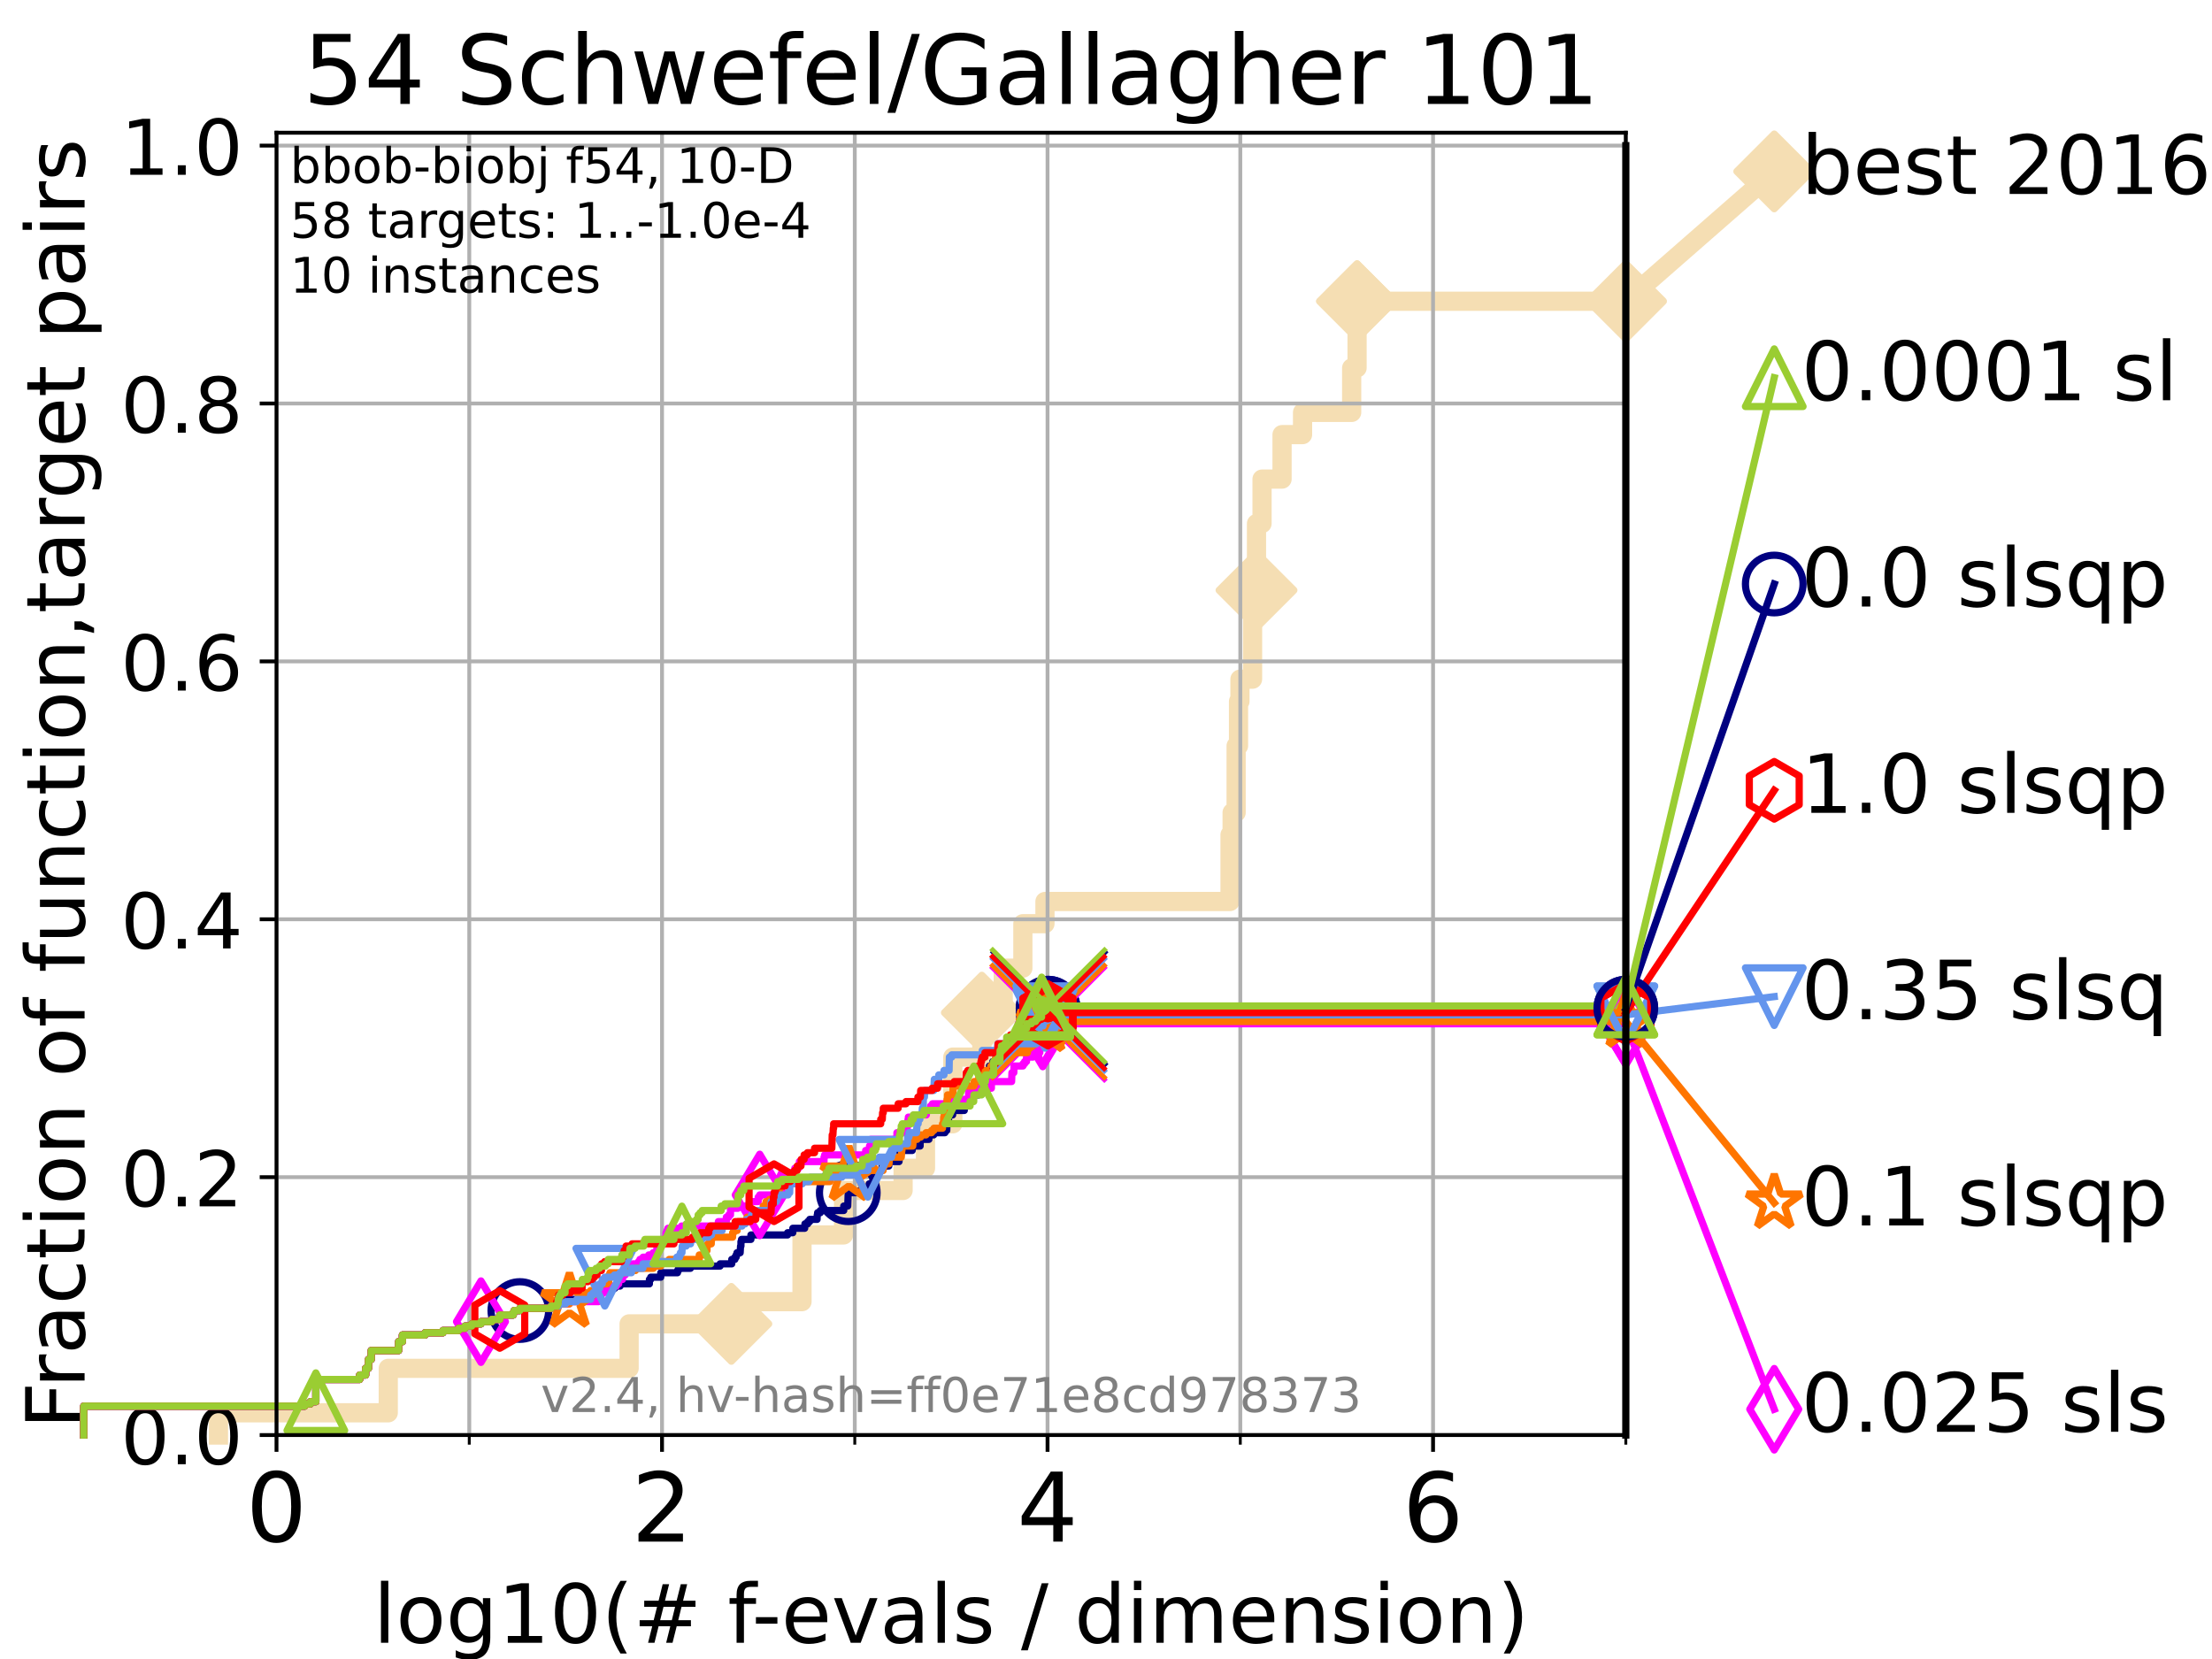 <?xml version="1.0" encoding="utf-8" standalone="no"?>
<!DOCTYPE svg PUBLIC "-//W3C//DTD SVG 1.1//EN"
  "http://www.w3.org/Graphics/SVG/1.1/DTD/svg11.dtd">
<!-- Created with matplotlib (https://matplotlib.org/) -->
<svg height="345.6pt" version="1.1" viewBox="0 0 460.8 345.6" width="460.8pt" xmlns="http://www.w3.org/2000/svg" xmlns:xlink="http://www.w3.org/1999/xlink">
 <defs>
  <style type="text/css">*{stroke-linecap:butt;stroke-linejoin:round;}</style>
 </defs>
 <g id="figure_1">
  <g id="patch_1">
   <path d="M 0 345.6 
L 460.8 345.6 
L 460.8 0 
L 0 0 
z
" style="fill:#ffffff;"/>
  </g>
  <g id="axes_1">
   <g id="patch_2">
    <path d="M 57.6 298.944 
L 338.688 298.944 
L 338.688 27.648 
L 57.6 27.648 
z
" style="fill:#ffffff;"/>
   </g>
   <g id="line2d_1">
    <path d="M 45.512 298.944 
L 45.512 294.313 
L 80.881 294.313 
L 80.881 285.05 
L 131.056 285.05 
L 131.056 275.788 
L 152.353 275.788 
L 152.353 271.157 
L 167.073 271.157 
L 167.073 257.263 
L 175.732 257.263 
L 175.732 248.001 
L 188.131 248.001 
L 188.131 243.37 
L 192.799 243.37 
L 192.799 234.107 
L 198.492 234.107 
L 198.492 220.214 
L 204.539 220.214 
L 204.539 210.951 
L 208.99 210.951 
L 208.99 201.689 
L 213.081 201.689 
L 213.081 192.426 
L 217.685 192.426 
L 217.685 187.795 
L 256.239 187.795 
L 256.239 173.901 
L 256.672 173.901 
L 256.672 169.27 
L 257.509 169.27 
L 257.509 155.377 
L 258.007 155.377 
L 258.007 146.114 
L 258.305 146.114 
L 258.305 141.483 
L 260.931 141.483 
L 260.931 127.589 
L 261.256 127.589 
L 261.256 122.958 
L 261.752 122.958 
L 261.752 109.065 
L 262.907 109.065 
L 262.907 99.802 
L 267.074 99.802 
L 267.074 90.54 
L 271.346 90.54 
L 271.346 85.909 
L 281.577 85.909 
L 281.577 76.646 
L 282.704 76.646 
L 282.704 62.753 
L 338.688 62.753 
" style="fill:none;stroke:#f5deb3;stroke-linecap:square;stroke-width:4;"/>
   </g>
   <g id="line2d_2">
    <defs>
     <path d="M 0 7.778 
L 7.778 0 
L 0 -7.778 
L -7.778 0 
z
" id="mde6eb8e7ec" style="stroke:#f5deb3;stroke-linejoin:miter;stroke-width:1.5;"/>
    </defs>
    <g>
     <use style="fill:#f5deb3;stroke:#f5deb3;stroke-linejoin:miter;stroke-width:1.5;" x="152.353" xlink:href="#mde6eb8e7ec" y="275.788"/>
     <use style="fill:#f5deb3;stroke:#f5deb3;stroke-linejoin:miter;stroke-width:1.5;" x="204.539" xlink:href="#mde6eb8e7ec" y="210.951"/>
     <use style="fill:#f5deb3;stroke:#f5deb3;stroke-linejoin:miter;stroke-width:1.5;" x="261.752" xlink:href="#mde6eb8e7ec" y="122.958"/>
     <use style="fill:#f5deb3;stroke:#f5deb3;stroke-linejoin:miter;stroke-width:1.5;" x="282.704" xlink:href="#mde6eb8e7ec" y="62.753"/>
     <use style="fill:#f5deb3;stroke:#f5deb3;stroke-linejoin:miter;stroke-width:1.5;" x="282.704" xlink:href="#mde6eb8e7ec" y="62.753"/>
     <use style="fill:#f5deb3;stroke:#f5deb3;stroke-linejoin:miter;stroke-width:1.5;" x="338.688" xlink:href="#mde6eb8e7ec" y="62.753"/>
    </g>
   </g>
   <g id="line2d_3">
    <path style="fill:none;stroke:#f5deb3;stroke-linecap:square;stroke-width:4;"/>
    <g/>
   </g>
   <g id="line2d_4">
    <path d="M 338.688 62.753 
L 369.608 35.706 
" style="fill:none;stroke:#f5deb3;stroke-linecap:square;stroke-width:4;"/>
    <g>
     <use style="fill:#f5deb3;stroke:#f5deb3;stroke-linejoin:miter;stroke-width:1.5;" x="338.688" xlink:href="#mde6eb8e7ec" y="62.753"/>
     <use style="fill:#f5deb3;stroke:#f5deb3;stroke-linejoin:miter;stroke-width:1.5;" x="369.608" xlink:href="#mde6eb8e7ec" y="35.706"/>
    </g>
   </g>
   <g id="matplotlib.axis_1">
    <g id="xtick_1">
     <g id="line2d_5">
      <path clip-path="url(#pf57673b96e)" d="M 57.6 298.944 
L 57.6 27.648 
" style="fill:none;stroke:#b0b0b0;stroke-linecap:square;stroke-width:0.8;"/>
     </g>
     <g id="line2d_6">
      <defs>
       <path d="M 0 0 
L 0 3.5 
" id="mf89ed93ebe" style="stroke:#000000;stroke-width:0.8;"/>
      </defs>
      <g>
       <use style="stroke:#000000;stroke-width:0.8;" x="57.6" xlink:href="#mf89ed93ebe" y="298.944"/>
      </g>
     </g>
     <g id="text_1">
      <!-- 0 -->
      <g transform="translate(51.237 321.141)scale(0.2 -0.2)">
       <defs>
        <path d="M 31.781 66.406 
Q 24.172 66.406 20.328 58.906 
Q 16.5 51.422 16.5 36.375 
Q 16.5 21.391 20.328 13.891 
Q 24.172 6.391 31.781 6.391 
Q 39.453 6.391 43.281 13.891 
Q 47.125 21.391 47.125 36.375 
Q 47.125 51.422 43.281 58.906 
Q 39.453 66.406 31.781 66.406 
z
M 31.781 74.219 
Q 44.047 74.219 50.516 64.516 
Q 56.984 54.828 56.984 36.375 
Q 56.984 17.969 50.516 8.266 
Q 44.047 -1.422 31.781 -1.422 
Q 19.531 -1.422 13.062 8.266 
Q 6.594 17.969 6.594 36.375 
Q 6.594 54.828 13.062 64.516 
Q 19.531 74.219 31.781 74.219 
z
" id="DejaVuSans-48"/>
       </defs>
       <use xlink:href="#DejaVuSans-48"/>
      </g>
     </g>
    </g>
    <g id="xtick_2">
     <g id="line2d_7">
      <path clip-path="url(#pf57673b96e)" d="M 137.911 298.944 
L 137.911 27.648 
" style="fill:none;stroke:#b0b0b0;stroke-linecap:square;stroke-width:0.8;"/>
     </g>
     <g id="line2d_8">
      <g>
       <use style="stroke:#000000;stroke-width:0.8;" x="137.911" xlink:href="#mf89ed93ebe" y="298.944"/>
      </g>
     </g>
     <g id="text_2">
      <!-- 2 -->
      <g transform="translate(131.548 321.141)scale(0.2 -0.2)">
       <defs>
        <path d="M 19.188 8.297 
L 53.609 8.297 
L 53.609 0 
L 7.328 0 
L 7.328 8.297 
Q 12.938 14.109 22.625 23.891 
Q 32.328 33.688 34.812 36.531 
Q 39.547 41.844 41.422 45.531 
Q 43.312 49.219 43.312 52.781 
Q 43.312 58.594 39.234 62.25 
Q 35.156 65.922 28.609 65.922 
Q 23.969 65.922 18.812 64.312 
Q 13.672 62.703 7.812 59.422 
L 7.812 69.391 
Q 13.766 71.781 18.938 73 
Q 24.125 74.219 28.422 74.219 
Q 39.75 74.219 46.484 68.547 
Q 53.219 62.891 53.219 53.422 
Q 53.219 48.922 51.531 44.891 
Q 49.859 40.875 45.406 35.406 
Q 44.188 33.984 37.641 27.219 
Q 31.109 20.453 19.188 8.297 
z
" id="DejaVuSans-50"/>
       </defs>
       <use xlink:href="#DejaVuSans-50"/>
      </g>
     </g>
    </g>
    <g id="xtick_3">
     <g id="line2d_9">
      <path clip-path="url(#pf57673b96e)" d="M 218.222 298.944 
L 218.222 27.648 
" style="fill:none;stroke:#b0b0b0;stroke-linecap:square;stroke-width:0.8;"/>
     </g>
     <g id="line2d_10">
      <g>
       <use style="stroke:#000000;stroke-width:0.8;" x="218.222" xlink:href="#mf89ed93ebe" y="298.944"/>
      </g>
     </g>
     <g id="text_3">
      <!-- 4 -->
      <g transform="translate(211.859 321.141)scale(0.2 -0.2)">
       <defs>
        <path d="M 37.797 64.312 
L 12.891 25.391 
L 37.797 25.391 
z
M 35.203 72.906 
L 47.609 72.906 
L 47.609 25.391 
L 58.016 25.391 
L 58.016 17.188 
L 47.609 17.188 
L 47.609 0 
L 37.797 0 
L 37.797 17.188 
L 4.891 17.188 
L 4.891 26.703 
z
" id="DejaVuSans-52"/>
       </defs>
       <use xlink:href="#DejaVuSans-52"/>
      </g>
     </g>
    </g>
    <g id="xtick_4">
     <g id="line2d_11">
      <path clip-path="url(#pf57673b96e)" d="M 298.533 298.944 
L 298.533 27.648 
" style="fill:none;stroke:#b0b0b0;stroke-linecap:square;stroke-width:0.8;"/>
     </g>
     <g id="line2d_12">
      <g>
       <use style="stroke:#000000;stroke-width:0.8;" x="298.533" xlink:href="#mf89ed93ebe" y="298.944"/>
      </g>
     </g>
     <g id="text_4">
      <!-- 6 -->
      <g transform="translate(292.17 321.141)scale(0.2 -0.2)">
       <defs>
        <path d="M 33.016 40.375 
Q 26.375 40.375 22.484 35.828 
Q 18.609 31.297 18.609 23.391 
Q 18.609 15.531 22.484 10.953 
Q 26.375 6.391 33.016 6.391 
Q 39.656 6.391 43.531 10.953 
Q 47.406 15.531 47.406 23.391 
Q 47.406 31.297 43.531 35.828 
Q 39.656 40.375 33.016 40.375 
z
M 52.594 71.297 
L 52.594 62.312 
Q 48.875 64.062 45.094 64.984 
Q 41.312 65.922 37.594 65.922 
Q 27.828 65.922 22.672 59.328 
Q 17.531 52.734 16.797 39.406 
Q 19.672 43.656 24.016 45.922 
Q 28.375 48.188 33.594 48.188 
Q 44.578 48.188 50.953 41.516 
Q 57.328 34.859 57.328 23.391 
Q 57.328 12.156 50.688 5.359 
Q 44.047 -1.422 33.016 -1.422 
Q 20.359 -1.422 13.672 8.266 
Q 6.984 17.969 6.984 36.375 
Q 6.984 53.656 15.188 63.938 
Q 23.391 74.219 37.203 74.219 
Q 40.922 74.219 44.703 73.484 
Q 48.484 72.75 52.594 71.297 
z
" id="DejaVuSans-54"/>
       </defs>
       <use xlink:href="#DejaVuSans-54"/>
      </g>
     </g>
    </g>
    <g id="xtick_5">
     <g id="line2d_13">
      <path clip-path="url(#pf57673b96e)" d="M 97.755 298.944 
L 97.755 27.648 
" style="fill:none;stroke:#b0b0b0;stroke-linecap:square;stroke-width:0.8;"/>
     </g>
     <g id="line2d_14">
      <defs>
       <path d="M 0 0 
L 0 2 
" id="meffae328af" style="stroke:#000000;stroke-width:0.6;"/>
      </defs>
      <g>
       <use style="stroke:#000000;stroke-width:0.6;" x="97.755" xlink:href="#meffae328af" y="298.944"/>
      </g>
     </g>
    </g>
    <g id="xtick_6">
     <g id="line2d_15">
      <path clip-path="url(#pf57673b96e)" d="M 178.066 298.944 
L 178.066 27.648 
" style="fill:none;stroke:#b0b0b0;stroke-linecap:square;stroke-width:0.8;"/>
     </g>
     <g id="line2d_16">
      <g>
       <use style="stroke:#000000;stroke-width:0.6;" x="178.066" xlink:href="#meffae328af" y="298.944"/>
      </g>
     </g>
    </g>
    <g id="xtick_7">
     <g id="line2d_17">
      <path clip-path="url(#pf57673b96e)" d="M 258.377 298.944 
L 258.377 27.648 
" style="fill:none;stroke:#b0b0b0;stroke-linecap:square;stroke-width:0.8;"/>
     </g>
     <g id="line2d_18">
      <g>
       <use style="stroke:#000000;stroke-width:0.6;" x="258.377" xlink:href="#meffae328af" y="298.944"/>
      </g>
     </g>
    </g>
    <g id="xtick_8">
     <g id="line2d_19">
      <path clip-path="url(#pf57673b96e)" d="M 338.688 298.944 
L 338.688 27.648 
" style="fill:none;stroke:#b0b0b0;stroke-linecap:square;stroke-width:0.8;"/>
     </g>
     <g id="line2d_20">
      <g>
       <use style="stroke:#000000;stroke-width:0.6;" x="338.688" xlink:href="#meffae328af" y="298.944"/>
      </g>
     </g>
    </g>
    <g id="text_5">
     <!-- log10(# f-evals / dimension) -->
     <g transform="translate(77.764 342.218)scale(0.17 -0.17)">
      <defs>
       <path d="M 9.422 75.984 
L 18.406 75.984 
L 18.406 0 
L 9.422 0 
z
" id="DejaVuSans-108"/>
       <path d="M 30.609 48.391 
Q 23.391 48.391 19.188 42.75 
Q 14.984 37.109 14.984 27.297 
Q 14.984 17.484 19.156 11.844 
Q 23.344 6.203 30.609 6.203 
Q 37.797 6.203 41.984 11.859 
Q 46.188 17.531 46.188 27.297 
Q 46.188 37.016 41.984 42.703 
Q 37.797 48.391 30.609 48.391 
z
M 30.609 56 
Q 42.328 56 49.016 48.375 
Q 55.719 40.766 55.719 27.297 
Q 55.719 13.875 49.016 6.219 
Q 42.328 -1.422 30.609 -1.422 
Q 18.844 -1.422 12.172 6.219 
Q 5.516 13.875 5.516 27.297 
Q 5.516 40.766 12.172 48.375 
Q 18.844 56 30.609 56 
z
" id="DejaVuSans-111"/>
       <path d="M 45.406 27.984 
Q 45.406 37.75 41.375 43.109 
Q 37.359 48.484 30.078 48.484 
Q 22.859 48.484 18.828 43.109 
Q 14.797 37.75 14.797 27.984 
Q 14.797 18.266 18.828 12.891 
Q 22.859 7.516 30.078 7.516 
Q 37.359 7.516 41.375 12.891 
Q 45.406 18.266 45.406 27.984 
z
M 54.391 6.781 
Q 54.391 -7.172 48.188 -13.984 
Q 42 -20.797 29.203 -20.797 
Q 24.469 -20.797 20.266 -20.094 
Q 16.062 -19.391 12.109 -17.922 
L 12.109 -9.188 
Q 16.062 -11.328 19.922 -12.344 
Q 23.781 -13.375 27.781 -13.375 
Q 36.625 -13.375 41.016 -8.766 
Q 45.406 -4.156 45.406 5.172 
L 45.406 9.625 
Q 42.625 4.781 38.281 2.391 
Q 33.938 0 27.875 0 
Q 17.828 0 11.672 7.656 
Q 5.516 15.328 5.516 27.984 
Q 5.516 40.672 11.672 48.328 
Q 17.828 56 27.875 56 
Q 33.938 56 38.281 53.609 
Q 42.625 51.219 45.406 46.391 
L 45.406 54.688 
L 54.391 54.688 
z
" id="DejaVuSans-103"/>
       <path d="M 12.406 8.297 
L 28.516 8.297 
L 28.516 63.922 
L 10.984 60.406 
L 10.984 69.391 
L 28.422 72.906 
L 38.281 72.906 
L 38.281 8.297 
L 54.391 8.297 
L 54.391 0 
L 12.406 0 
z
" id="DejaVuSans-49"/>
       <path d="M 31 75.875 
Q 24.469 64.656 21.281 53.656 
Q 18.109 42.672 18.109 31.391 
Q 18.109 20.125 21.312 9.062 
Q 24.516 -2 31 -13.188 
L 23.188 -13.188 
Q 15.875 -1.703 12.234 9.375 
Q 8.594 20.453 8.594 31.391 
Q 8.594 42.281 12.203 53.312 
Q 15.828 64.359 23.188 75.875 
z
" id="DejaVuSans-40"/>
       <path d="M 51.125 44 
L 36.922 44 
L 32.812 27.688 
L 47.125 27.688 
z
M 43.797 71.781 
L 38.719 51.516 
L 52.984 51.516 
L 58.109 71.781 
L 65.922 71.781 
L 60.891 51.516 
L 76.125 51.516 
L 76.125 44 
L 58.984 44 
L 54.984 27.688 
L 70.516 27.688 
L 70.516 20.219 
L 53.078 20.219 
L 48 0 
L 40.188 0 
L 45.219 20.219 
L 30.906 20.219 
L 25.875 0 
L 18.016 0 
L 23.094 20.219 
L 7.719 20.219 
L 7.719 27.688 
L 24.906 27.688 
L 29 44 
L 13.281 44 
L 13.281 51.516 
L 30.906 51.516 
L 35.891 71.781 
z
" id="DejaVuSans-35"/>
       <path id="DejaVuSans-32"/>
       <path d="M 37.109 75.984 
L 37.109 68.5 
L 28.516 68.5 
Q 23.688 68.5 21.797 66.547 
Q 19.922 64.594 19.922 59.516 
L 19.922 54.688 
L 34.719 54.688 
L 34.719 47.703 
L 19.922 47.703 
L 19.922 0 
L 10.891 0 
L 10.891 47.703 
L 2.297 47.703 
L 2.297 54.688 
L 10.891 54.688 
L 10.891 58.5 
Q 10.891 67.625 15.141 71.797 
Q 19.391 75.984 28.609 75.984 
z
" id="DejaVuSans-102"/>
       <path d="M 4.891 31.391 
L 31.203 31.391 
L 31.203 23.391 
L 4.891 23.391 
z
" id="DejaVuSans-45"/>
       <path d="M 56.203 29.594 
L 56.203 25.203 
L 14.891 25.203 
Q 15.484 15.922 20.484 11.062 
Q 25.484 6.203 34.422 6.203 
Q 39.594 6.203 44.453 7.469 
Q 49.312 8.734 54.109 11.281 
L 54.109 2.781 
Q 49.266 0.734 44.188 -0.344 
Q 39.109 -1.422 33.891 -1.422 
Q 20.797 -1.422 13.156 6.188 
Q 5.516 13.812 5.516 26.812 
Q 5.516 40.234 12.766 48.109 
Q 20.016 56 32.328 56 
Q 43.359 56 49.781 48.891 
Q 56.203 41.797 56.203 29.594 
z
M 47.219 32.234 
Q 47.125 39.594 43.094 43.984 
Q 39.062 48.391 32.422 48.391 
Q 24.906 48.391 20.391 44.141 
Q 15.875 39.891 15.188 32.172 
z
" id="DejaVuSans-101"/>
       <path d="M 2.984 54.688 
L 12.5 54.688 
L 29.594 8.797 
L 46.688 54.688 
L 56.203 54.688 
L 35.688 0 
L 23.484 0 
z
" id="DejaVuSans-118"/>
       <path d="M 34.281 27.484 
Q 23.391 27.484 19.188 25 
Q 14.984 22.516 14.984 16.5 
Q 14.984 11.719 18.141 8.906 
Q 21.297 6.109 26.703 6.109 
Q 34.188 6.109 38.703 11.406 
Q 43.219 16.703 43.219 25.484 
L 43.219 27.484 
z
M 52.203 31.203 
L 52.203 0 
L 43.219 0 
L 43.219 8.297 
Q 40.141 3.328 35.547 0.953 
Q 30.953 -1.422 24.312 -1.422 
Q 15.922 -1.422 10.953 3.297 
Q 6 8.016 6 15.922 
Q 6 25.141 12.172 29.828 
Q 18.359 34.516 30.609 34.516 
L 43.219 34.516 
L 43.219 35.406 
Q 43.219 41.609 39.141 45 
Q 35.062 48.391 27.688 48.391 
Q 23 48.391 18.547 47.266 
Q 14.109 46.141 10.016 43.891 
L 10.016 52.203 
Q 14.938 54.109 19.578 55.047 
Q 24.219 56 28.609 56 
Q 40.484 56 46.344 49.844 
Q 52.203 43.703 52.203 31.203 
z
" id="DejaVuSans-97"/>
       <path d="M 44.281 53.078 
L 44.281 44.578 
Q 40.484 46.531 36.375 47.5 
Q 32.281 48.484 27.875 48.484 
Q 21.188 48.484 17.844 46.438 
Q 14.5 44.391 14.5 40.281 
Q 14.5 37.156 16.891 35.375 
Q 19.281 33.594 26.516 31.984 
L 29.594 31.297 
Q 39.156 29.25 43.188 25.516 
Q 47.219 21.781 47.219 15.094 
Q 47.219 7.469 41.188 3.016 
Q 35.156 -1.422 24.609 -1.422 
Q 20.219 -1.422 15.453 -0.562 
Q 10.688 0.297 5.422 2 
L 5.422 11.281 
Q 10.406 8.688 15.234 7.391 
Q 20.062 6.109 24.812 6.109 
Q 31.156 6.109 34.562 8.281 
Q 37.984 10.453 37.984 14.406 
Q 37.984 18.062 35.516 20.016 
Q 33.062 21.969 24.703 23.781 
L 21.578 24.516 
Q 13.234 26.266 9.516 29.906 
Q 5.812 33.547 5.812 39.891 
Q 5.812 47.609 11.281 51.797 
Q 16.75 56 26.812 56 
Q 31.781 56 36.172 55.266 
Q 40.578 54.547 44.281 53.078 
z
" id="DejaVuSans-115"/>
       <path d="M 25.391 72.906 
L 33.688 72.906 
L 8.297 -9.281 
L 0 -9.281 
z
" id="DejaVuSans-47"/>
       <path d="M 45.406 46.391 
L 45.406 75.984 
L 54.391 75.984 
L 54.391 0 
L 45.406 0 
L 45.406 8.203 
Q 42.578 3.328 38.25 0.953 
Q 33.938 -1.422 27.875 -1.422 
Q 17.969 -1.422 11.734 6.484 
Q 5.516 14.406 5.516 27.297 
Q 5.516 40.188 11.734 48.094 
Q 17.969 56 27.875 56 
Q 33.938 56 38.25 53.625 
Q 42.578 51.266 45.406 46.391 
z
M 14.797 27.297 
Q 14.797 17.391 18.875 11.75 
Q 22.953 6.109 30.078 6.109 
Q 37.203 6.109 41.297 11.75 
Q 45.406 17.391 45.406 27.297 
Q 45.406 37.203 41.297 42.844 
Q 37.203 48.484 30.078 48.484 
Q 22.953 48.484 18.875 42.844 
Q 14.797 37.203 14.797 27.297 
z
" id="DejaVuSans-100"/>
       <path d="M 9.422 54.688 
L 18.406 54.688 
L 18.406 0 
L 9.422 0 
z
M 9.422 75.984 
L 18.406 75.984 
L 18.406 64.594 
L 9.422 64.594 
z
" id="DejaVuSans-105"/>
       <path d="M 52 44.188 
Q 55.375 50.25 60.062 53.125 
Q 64.75 56 71.094 56 
Q 79.641 56 84.281 50.016 
Q 88.922 44.047 88.922 33.016 
L 88.922 0 
L 79.891 0 
L 79.891 32.719 
Q 79.891 40.578 77.094 44.375 
Q 74.312 48.188 68.609 48.188 
Q 61.625 48.188 57.562 43.547 
Q 53.516 38.922 53.516 30.906 
L 53.516 0 
L 44.484 0 
L 44.484 32.719 
Q 44.484 40.625 41.703 44.406 
Q 38.922 48.188 33.109 48.188 
Q 26.219 48.188 22.156 43.531 
Q 18.109 38.875 18.109 30.906 
L 18.109 0 
L 9.078 0 
L 9.078 54.688 
L 18.109 54.688 
L 18.109 46.188 
Q 21.188 51.219 25.484 53.609 
Q 29.781 56 35.688 56 
Q 41.656 56 45.828 52.969 
Q 50 49.953 52 44.188 
z
" id="DejaVuSans-109"/>
       <path d="M 54.891 33.016 
L 54.891 0 
L 45.906 0 
L 45.906 32.719 
Q 45.906 40.484 42.875 44.328 
Q 39.844 48.188 33.797 48.188 
Q 26.516 48.188 22.312 43.547 
Q 18.109 38.922 18.109 30.906 
L 18.109 0 
L 9.078 0 
L 9.078 54.688 
L 18.109 54.688 
L 18.109 46.188 
Q 21.344 51.125 25.703 53.562 
Q 30.078 56 35.797 56 
Q 45.219 56 50.047 50.172 
Q 54.891 44.344 54.891 33.016 
z
" id="DejaVuSans-110"/>
       <path d="M 8.016 75.875 
L 15.828 75.875 
Q 23.141 64.359 26.781 53.312 
Q 30.422 42.281 30.422 31.391 
Q 30.422 20.453 26.781 9.375 
Q 23.141 -1.703 15.828 -13.188 
L 8.016 -13.188 
Q 14.5 -2 17.703 9.062 
Q 20.906 20.125 20.906 31.391 
Q 20.906 42.672 17.703 53.656 
Q 14.5 64.656 8.016 75.875 
z
" id="DejaVuSans-41"/>
      </defs>
      <use xlink:href="#DejaVuSans-108"/>
      <use x="27.783" xlink:href="#DejaVuSans-111"/>
      <use x="88.965" xlink:href="#DejaVuSans-103"/>
      <use x="152.441" xlink:href="#DejaVuSans-49"/>
      <use x="216.064" xlink:href="#DejaVuSans-48"/>
      <use x="279.688" xlink:href="#DejaVuSans-40"/>
      <use x="318.701" xlink:href="#DejaVuSans-35"/>
      <use x="402.49" xlink:href="#DejaVuSans-32"/>
      <use x="434.277" xlink:href="#DejaVuSans-102"/>
      <use x="463.982" xlink:href="#DejaVuSans-45"/>
      <use x="500.066" xlink:href="#DejaVuSans-101"/>
      <use x="561.59" xlink:href="#DejaVuSans-118"/>
      <use x="620.77" xlink:href="#DejaVuSans-97"/>
      <use x="682.049" xlink:href="#DejaVuSans-108"/>
      <use x="709.832" xlink:href="#DejaVuSans-115"/>
      <use x="761.932" xlink:href="#DejaVuSans-32"/>
      <use x="793.719" xlink:href="#DejaVuSans-47"/>
      <use x="827.41" xlink:href="#DejaVuSans-32"/>
      <use x="859.197" xlink:href="#DejaVuSans-100"/>
      <use x="922.674" xlink:href="#DejaVuSans-105"/>
      <use x="950.457" xlink:href="#DejaVuSans-109"/>
      <use x="1047.869" xlink:href="#DejaVuSans-101"/>
      <use x="1109.393" xlink:href="#DejaVuSans-110"/>
      <use x="1172.771" xlink:href="#DejaVuSans-115"/>
      <use x="1224.871" xlink:href="#DejaVuSans-105"/>
      <use x="1252.654" xlink:href="#DejaVuSans-111"/>
      <use x="1313.836" xlink:href="#DejaVuSans-110"/>
      <use x="1377.215" xlink:href="#DejaVuSans-41"/>
     </g>
    </g>
   </g>
   <g id="matplotlib.axis_2">
    <g id="ytick_1">
     <g id="line2d_21">
      <path clip-path="url(#pf57673b96e)" d="M 57.6 298.944 
L 338.688 298.944 
" style="fill:none;stroke:#b0b0b0;stroke-linecap:square;stroke-width:0.8;"/>
     </g>
     <g id="line2d_22">
      <defs>
       <path d="M 0 0 
L -3.5 0 
" id="m0969203c70" style="stroke:#000000;stroke-width:0.8;"/>
      </defs>
      <g>
       <use style="stroke:#000000;stroke-width:0.8;" x="57.6" xlink:href="#m0969203c70" y="298.944"/>
      </g>
     </g>
     <g id="text_6">
      <!-- 0.0 -->
      <g transform="translate(25.155 305.023)scale(0.16 -0.16)">
       <defs>
        <path d="M 10.688 12.406 
L 21 12.406 
L 21 0 
L 10.688 0 
z
" id="DejaVuSans-46"/>
       </defs>
       <use xlink:href="#DejaVuSans-48"/>
       <use x="63.623" xlink:href="#DejaVuSans-46"/>
       <use x="95.41" xlink:href="#DejaVuSans-48"/>
      </g>
     </g>
    </g>
    <g id="ytick_2">
     <g id="line2d_23">
      <path clip-path="url(#pf57673b96e)" d="M 57.6 245.222 
L 338.688 245.222 
" style="fill:none;stroke:#b0b0b0;stroke-linecap:square;stroke-width:0.8;"/>
     </g>
     <g id="line2d_24">
      <g>
       <use style="stroke:#000000;stroke-width:0.8;" x="57.6" xlink:href="#m0969203c70" y="245.222"/>
      </g>
     </g>
     <g id="text_7">
      <!-- 0.2 -->
      <g transform="translate(25.155 251.301)scale(0.16 -0.16)">
       <use xlink:href="#DejaVuSans-48"/>
       <use x="63.623" xlink:href="#DejaVuSans-46"/>
       <use x="95.41" xlink:href="#DejaVuSans-50"/>
      </g>
     </g>
    </g>
    <g id="ytick_3">
     <g id="line2d_25">
      <path clip-path="url(#pf57673b96e)" d="M 57.6 191.5 
L 338.688 191.5 
" style="fill:none;stroke:#b0b0b0;stroke-linecap:square;stroke-width:0.8;"/>
     </g>
     <g id="line2d_26">
      <g>
       <use style="stroke:#000000;stroke-width:0.8;" x="57.6" xlink:href="#m0969203c70" y="191.5"/>
      </g>
     </g>
     <g id="text_8">
      <!-- 0.4 -->
      <g transform="translate(25.155 197.579)scale(0.16 -0.16)">
       <use xlink:href="#DejaVuSans-48"/>
       <use x="63.623" xlink:href="#DejaVuSans-46"/>
       <use x="95.41" xlink:href="#DejaVuSans-52"/>
      </g>
     </g>
    </g>
    <g id="ytick_4">
     <g id="line2d_27">
      <path clip-path="url(#pf57673b96e)" d="M 57.6 137.778 
L 338.688 137.778 
" style="fill:none;stroke:#b0b0b0;stroke-linecap:square;stroke-width:0.8;"/>
     </g>
     <g id="line2d_28">
      <g>
       <use style="stroke:#000000;stroke-width:0.8;" x="57.6" xlink:href="#m0969203c70" y="137.778"/>
      </g>
     </g>
     <g id="text_9">
      <!-- 0.6 -->
      <g transform="translate(25.155 143.857)scale(0.16 -0.16)">
       <use xlink:href="#DejaVuSans-48"/>
       <use x="63.623" xlink:href="#DejaVuSans-46"/>
       <use x="95.41" xlink:href="#DejaVuSans-54"/>
      </g>
     </g>
    </g>
    <g id="ytick_5">
     <g id="line2d_29">
      <path clip-path="url(#pf57673b96e)" d="M 57.6 84.056 
L 338.688 84.056 
" style="fill:none;stroke:#b0b0b0;stroke-linecap:square;stroke-width:0.8;"/>
     </g>
     <g id="line2d_30">
      <g>
       <use style="stroke:#000000;stroke-width:0.8;" x="57.6" xlink:href="#m0969203c70" y="84.056"/>
      </g>
     </g>
     <g id="text_10">
      <!-- 0.8 -->
      <g transform="translate(25.155 90.135)scale(0.16 -0.16)">
       <defs>
        <path d="M 31.781 34.625 
Q 24.75 34.625 20.719 30.859 
Q 16.703 27.094 16.703 20.516 
Q 16.703 13.922 20.719 10.156 
Q 24.75 6.391 31.781 6.391 
Q 38.812 6.391 42.859 10.172 
Q 46.922 13.969 46.922 20.516 
Q 46.922 27.094 42.891 30.859 
Q 38.875 34.625 31.781 34.625 
z
M 21.922 38.812 
Q 15.578 40.375 12.031 44.719 
Q 8.5 49.078 8.5 55.328 
Q 8.5 64.062 14.719 69.141 
Q 20.953 74.219 31.781 74.219 
Q 42.672 74.219 48.875 69.141 
Q 55.078 64.062 55.078 55.328 
Q 55.078 49.078 51.531 44.719 
Q 48 40.375 41.703 38.812 
Q 48.828 37.156 52.797 32.312 
Q 56.781 27.484 56.781 20.516 
Q 56.781 9.906 50.312 4.234 
Q 43.844 -1.422 31.781 -1.422 
Q 19.734 -1.422 13.25 4.234 
Q 6.781 9.906 6.781 20.516 
Q 6.781 27.484 10.781 32.312 
Q 14.797 37.156 21.922 38.812 
z
M 18.312 54.391 
Q 18.312 48.734 21.844 45.562 
Q 25.391 42.391 31.781 42.391 
Q 38.141 42.391 41.719 45.562 
Q 45.312 48.734 45.312 54.391 
Q 45.312 60.062 41.719 63.234 
Q 38.141 66.406 31.781 66.406 
Q 25.391 66.406 21.844 63.234 
Q 18.312 60.062 18.312 54.391 
z
" id="DejaVuSans-56"/>
       </defs>
       <use xlink:href="#DejaVuSans-48"/>
       <use x="63.623" xlink:href="#DejaVuSans-46"/>
       <use x="95.41" xlink:href="#DejaVuSans-56"/>
      </g>
     </g>
    </g>
    <g id="ytick_6">
     <g id="line2d_31">
      <path clip-path="url(#pf57673b96e)" d="M 57.6 30.334 
L 338.688 30.334 
" style="fill:none;stroke:#b0b0b0;stroke-linecap:square;stroke-width:0.8;"/>
     </g>
     <g id="line2d_32">
      <g>
       <use style="stroke:#000000;stroke-width:0.8;" x="57.6" xlink:href="#m0969203c70" y="30.334"/>
      </g>
     </g>
     <g id="text_11">
      <!-- 1.0 -->
      <g transform="translate(25.155 36.413)scale(0.16 -0.16)">
       <use xlink:href="#DejaVuSans-49"/>
       <use x="63.623" xlink:href="#DejaVuSans-46"/>
       <use x="95.41" xlink:href="#DejaVuSans-48"/>
      </g>
     </g>
    </g>
    <g id="text_12">
     <!-- Fraction of function,target pairs -->
     <g transform="translate(17.62 297.681)rotate(-90)scale(0.17 -0.17)">
      <defs>
       <path d="M 9.812 72.906 
L 51.703 72.906 
L 51.703 64.594 
L 19.672 64.594 
L 19.672 43.109 
L 48.578 43.109 
L 48.578 34.812 
L 19.672 34.812 
L 19.672 0 
L 9.812 0 
z
" id="DejaVuSans-70"/>
       <path d="M 41.109 46.297 
Q 39.594 47.172 37.812 47.578 
Q 36.031 48 33.891 48 
Q 26.266 48 22.188 43.047 
Q 18.109 38.094 18.109 28.812 
L 18.109 0 
L 9.078 0 
L 9.078 54.688 
L 18.109 54.688 
L 18.109 46.188 
Q 20.953 51.172 25.484 53.578 
Q 30.031 56 36.531 56 
Q 37.453 56 38.578 55.875 
Q 39.703 55.766 41.062 55.516 
z
" id="DejaVuSans-114"/>
       <path d="M 48.781 52.594 
L 48.781 44.188 
Q 44.969 46.297 41.141 47.344 
Q 37.312 48.391 33.406 48.391 
Q 24.656 48.391 19.812 42.844 
Q 14.984 37.312 14.984 27.297 
Q 14.984 17.281 19.812 11.734 
Q 24.656 6.203 33.406 6.203 
Q 37.312 6.203 41.141 7.25 
Q 44.969 8.297 48.781 10.406 
L 48.781 2.094 
Q 45.016 0.344 40.984 -0.531 
Q 36.969 -1.422 32.422 -1.422 
Q 20.062 -1.422 12.781 6.344 
Q 5.516 14.109 5.516 27.297 
Q 5.516 40.672 12.859 48.328 
Q 20.219 56 33.016 56 
Q 37.156 56 41.109 55.141 
Q 45.062 54.297 48.781 52.594 
z
" id="DejaVuSans-99"/>
       <path d="M 18.312 70.219 
L 18.312 54.688 
L 36.812 54.688 
L 36.812 47.703 
L 18.312 47.703 
L 18.312 18.016 
Q 18.312 11.328 20.141 9.422 
Q 21.969 7.516 27.594 7.516 
L 36.812 7.516 
L 36.812 0 
L 27.594 0 
Q 17.188 0 13.234 3.875 
Q 9.281 7.766 9.281 18.016 
L 9.281 47.703 
L 2.688 47.703 
L 2.688 54.688 
L 9.281 54.688 
L 9.281 70.219 
z
" id="DejaVuSans-116"/>
       <path d="M 8.5 21.578 
L 8.5 54.688 
L 17.484 54.688 
L 17.484 21.922 
Q 17.484 14.156 20.5 10.266 
Q 23.531 6.391 29.594 6.391 
Q 36.859 6.391 41.078 11.031 
Q 45.312 15.672 45.312 23.688 
L 45.312 54.688 
L 54.297 54.688 
L 54.297 0 
L 45.312 0 
L 45.312 8.406 
Q 42.047 3.422 37.719 1 
Q 33.406 -1.422 27.688 -1.422 
Q 18.266 -1.422 13.375 4.438 
Q 8.5 10.297 8.5 21.578 
z
M 31.109 56 
z
" id="DejaVuSans-117"/>
       <path d="M 11.719 12.406 
L 22.016 12.406 
L 22.016 4 
L 14.016 -11.625 
L 7.719 -11.625 
L 11.719 4 
z
" id="DejaVuSans-44"/>
       <path d="M 18.109 8.203 
L 18.109 -20.797 
L 9.078 -20.797 
L 9.078 54.688 
L 18.109 54.688 
L 18.109 46.391 
Q 20.953 51.266 25.266 53.625 
Q 29.594 56 35.594 56 
Q 45.562 56 51.781 48.094 
Q 58.016 40.188 58.016 27.297 
Q 58.016 14.406 51.781 6.484 
Q 45.562 -1.422 35.594 -1.422 
Q 29.594 -1.422 25.266 0.953 
Q 20.953 3.328 18.109 8.203 
z
M 48.688 27.297 
Q 48.688 37.203 44.609 42.844 
Q 40.531 48.484 33.406 48.484 
Q 26.266 48.484 22.188 42.844 
Q 18.109 37.203 18.109 27.297 
Q 18.109 17.391 22.188 11.75 
Q 26.266 6.109 33.406 6.109 
Q 40.531 6.109 44.609 11.75 
Q 48.688 17.391 48.688 27.297 
z
" id="DejaVuSans-112"/>
      </defs>
      <use xlink:href="#DejaVuSans-70"/>
      <use x="50.27" xlink:href="#DejaVuSans-114"/>
      <use x="91.383" xlink:href="#DejaVuSans-97"/>
      <use x="152.662" xlink:href="#DejaVuSans-99"/>
      <use x="207.643" xlink:href="#DejaVuSans-116"/>
      <use x="246.852" xlink:href="#DejaVuSans-105"/>
      <use x="274.635" xlink:href="#DejaVuSans-111"/>
      <use x="335.816" xlink:href="#DejaVuSans-110"/>
      <use x="399.195" xlink:href="#DejaVuSans-32"/>
      <use x="430.982" xlink:href="#DejaVuSans-111"/>
      <use x="492.164" xlink:href="#DejaVuSans-102"/>
      <use x="527.369" xlink:href="#DejaVuSans-32"/>
      <use x="559.156" xlink:href="#DejaVuSans-102"/>
      <use x="594.361" xlink:href="#DejaVuSans-117"/>
      <use x="657.74" xlink:href="#DejaVuSans-110"/>
      <use x="721.119" xlink:href="#DejaVuSans-99"/>
      <use x="776.1" xlink:href="#DejaVuSans-116"/>
      <use x="815.309" xlink:href="#DejaVuSans-105"/>
      <use x="843.092" xlink:href="#DejaVuSans-111"/>
      <use x="904.273" xlink:href="#DejaVuSans-110"/>
      <use x="967.652" xlink:href="#DejaVuSans-44"/>
      <use x="999.439" xlink:href="#DejaVuSans-116"/>
      <use x="1038.648" xlink:href="#DejaVuSans-97"/>
      <use x="1099.928" xlink:href="#DejaVuSans-114"/>
      <use x="1139.291" xlink:href="#DejaVuSans-103"/>
      <use x="1202.768" xlink:href="#DejaVuSans-101"/>
      <use x="1264.291" xlink:href="#DejaVuSans-116"/>
      <use x="1303.5" xlink:href="#DejaVuSans-32"/>
      <use x="1335.287" xlink:href="#DejaVuSans-112"/>
      <use x="1398.764" xlink:href="#DejaVuSans-97"/>
      <use x="1460.043" xlink:href="#DejaVuSans-105"/>
      <use x="1487.826" xlink:href="#DejaVuSans-114"/>
      <use x="1528.939" xlink:href="#DejaVuSans-115"/>
     </g>
    </g>
   </g>
   <g id="line2d_33">
    <defs>
     <path d="M 0 1.5 
C 0.398 1.5 0.779 1.342 1.061 1.061 
C 1.342 0.779 1.5 0.398 1.5 0 
C 1.5 -0.398 1.342 -0.779 1.061 -1.061 
C 0.779 -1.342 0.398 -1.5 0 -1.5 
C -0.398 -1.5 -0.779 -1.342 -1.061 -1.061 
C -1.342 -0.779 -1.5 -0.398 -1.5 0 
C -1.5 0.398 -1.342 0.779 -1.061 1.061 
C -0.779 1.342 -0.398 1.5 0 1.5 
z
" id="m71b538cf0c" style="stroke:#f5deb3;"/>
    </defs>
    <g>
     <use style="fill:#f5deb3;stroke:#f5deb3;" x="282.704" xlink:href="#m71b538cf0c" y="62.753"/>
     <use style="fill:#f5deb3;stroke:#f5deb3;" x="282.704" xlink:href="#m71b538cf0c" y="62.753"/>
    </g>
   </g>
   <g id="line2d_34">
    <defs>
     <path d="M 0 1.5 
C 0.398 1.5 0.779 1.342 1.061 1.061 
C 1.342 0.779 1.5 0.398 1.5 0 
C 1.5 -0.398 1.342 -0.779 1.061 -1.061 
C 0.779 -1.342 0.398 -1.5 0 -1.5 
C -0.398 -1.5 -0.779 -1.342 -1.061 -1.061 
C -1.342 -0.779 -1.5 -0.398 -1.5 0 
C -1.5 0.398 -1.342 0.779 -1.061 1.061 
C -0.779 1.342 -0.398 1.5 0 1.5 
z
" id="mc28fac64bf" style="stroke:#000080;"/>
    </defs>
    <g>
     <use style="fill:#000080;stroke:#000080;" x="218.34" xlink:href="#mc28fac64bf" y="210.025"/>
     <use style="fill:#000080;stroke:#000080;" x="218.34" xlink:href="#mc28fac64bf" y="210.025"/>
    </g>
   </g>
   <g id="line2d_35">
    <path d="M 17.445 298.944 
L 17.445 292.923 
L 63.468 292.923 
L 63.468 292.46 
L 64.671 292.46 
L 64.671 291.997 
L 65.797 291.997 
L 65.797 287.366 
L 74.922 287.366 
L 74.922 286.44 
L 76.168 286.44 
L 76.168 285.05 
L 76.759 285.05 
L 76.759 283.198 
L 77.331 283.198 
L 77.331 281.345 
L 83.037 281.345 
L 83.037 279.493 
L 83.83 279.493 
L 83.83 278.104 
L 88.554 278.104 
L 88.554 277.64 
L 92.267 277.64 
L 92.267 277.177 
L 95.526 277.177 
L 95.526 276.714 
L 96.861 276.714 
L 96.861 276.251 
L 98.271 276.251 
L 98.271 275.788 
L 100.193 275.788 
L 100.193 275.325 
L 102.465 275.325 
L 102.465 274.862 
L 104.115 274.862 
L 104.115 273.935 
L 106.906 273.935 
L 106.906 273.472 
L 107.111 273.472 
L 107.111 273.009 
L 108.294 273.009 
L 108.294 272.546 
L 113.943 272.546 
L 113.943 272.083 
L 114.148 272.083 
L 114.148 271.62 
L 114.817 271.62 
L 114.817 271.157 
L 116.383 271.157 
L 116.383 270.694 
L 121.128 270.694 
L 121.128 270.231 
L 123.751 270.231 
L 123.751 269.304 
L 124.818 269.304 
L 124.818 268.841 
L 127.485 268.841 
L 127.485 268.378 
L 128.077 268.378 
L 128.077 267.915 
L 129.176 267.915 
L 129.176 267.452 
L 135.281 267.452 
L 135.281 266.526 
L 135.562 266.526 
L 135.562 266.062 
L 137.647 266.062 
L 137.647 265.136 
L 141.134 265.136 
L 141.134 264.673 
L 141.336 264.673 
L 141.336 264.21 
L 143.828 264.21 
L 143.828 263.747 
L 150.008 263.747 
L 150.008 263.284 
L 152.436 263.284 
L 152.436 262.357 
L 153.091 262.357 
L 153.091 261.894 
L 153.352 261.894 
L 153.352 261.431 
L 153.524 261.431 
L 153.524 260.968 
L 154.188 260.968 
L 154.27 259.579 
L 154.352 259.579 
L 154.352 258.653 
L 154.473 258.653 
L 154.473 258.189 
L 156.43 258.189 
L 156.43 257.263 
L 164.067 257.263 
L 164.067 256.8 
L 165.157 256.8 
L 165.157 255.874 
L 167.631 255.874 
L 167.682 254.948 
L 168.266 254.948 
L 168.266 254.484 
L 168.672 254.484 
L 168.672 254.021 
L 170.21 254.021 
L 170.245 253.095 
L 170.321 253.095 
L 170.321 252.632 
L 170.881 252.632 
L 170.881 252.169 
L 175.767 252.169 
L 175.767 251.243 
L 176.597 251.243 
L 176.68 248.927 
L 176.709 248.927 
L 176.709 248.464 
L 179.12 248.464 
L 179.12 248.001 
L 180.85 248.001 
L 180.85 247.538 
L 181.072 247.538 
L 181.072 246.611 
L 181.777 246.611 
L 181.872 245.222 
L 181.889 245.222 
L 181.944 244.296 
L 182.504 244.296 
L 182.504 243.833 
L 183.745 243.833 
L 183.755 242.906 
L 185.15 242.906 
L 185.15 241.98 
L 187.29 241.98 
L 187.385 240.128 
L 187.468 240.128 
L 187.468 239.665 
L 190.038 239.665 
L 190.038 238.738 
L 191.677 238.738 
L 191.703 237.349 
L 193.51 237.349 
L 193.51 236.423 
L 194.513 236.423 
L 194.513 235.96 
L 196.855 235.96 
L 196.855 235.496 
L 197.225 235.496 
L 197.284 233.644 
L 197.57 233.644 
L 197.665 232.255 
L 198.457 232.255 
L 198.457 231.328 
L 200.875 231.328 
L 200.971 229.939 
L 201.729 229.939 
L 201.729 229.013 
L 202.152 229.013 
L 202.152 228.087 
L 203.844 228.087 
L 203.844 227.16 
L 204.043 227.16 
L 204.048 225.771 
L 205.88 225.771 
L 205.88 224.845 
L 206.056 224.845 
L 206.111 222.066 
L 206.817 222.066 
L 206.817 221.14 
L 207.465 221.14 
L 207.473 219.75 
L 208.508 219.75 
L 208.508 218.824 
L 209.022 218.824 
L 209.022 218.361 
L 210.46 218.361 
L 210.46 217.435 
L 211.605 217.435 
L 211.605 216.045 
L 212.017 216.045 
L 212.017 215.582 
L 212.888 215.582 
L 212.888 215.119 
L 213.25 215.119 
L 213.25 214.656 
L 214.819 214.656 
L 214.853 213.73 
L 215.167 213.73 
L 215.167 213.267 
L 216.773 213.267 
L 216.795 211.414 
L 218.33 211.414 
L 218.34 210.025 
L 338.688 210.025 
L 338.688 210.025 
" style="fill:none;stroke:#000080;stroke-linecap:square;stroke-width:1.5;"/>
   </g>
   <g id="line2d_36">
    <defs>
     <path d="M 0 6 
C 1.591 6 3.117 5.368 4.243 4.243 
C 5.368 3.117 6 1.591 6 0 
C 6 -1.591 5.368 -3.117 4.243 -4.243 
C 3.117 -5.368 1.591 -6 0 -6 
C -1.591 -6 -3.117 -5.368 -4.243 -4.243 
C -5.368 -3.117 -6 -1.591 -6 0 
C -6 1.591 -5.368 3.117 -4.243 4.243 
C -3.117 5.368 -1.591 6 0 6 
z
" id="m00fa3bab60" style="stroke:#000080;stroke-width:1.5;"/>
    </defs>
    <g>
     <use style="fill-opacity:0;stroke:#000080;stroke-width:1.5;" x="108.294" xlink:href="#m00fa3bab60" y="273.009"/>
     <use style="fill-opacity:0;stroke:#000080;stroke-width:1.5;" x="176.709" xlink:href="#m00fa3bab60" y="248.464"/>
     <use style="fill-opacity:0;stroke:#000080;stroke-width:1.5;" x="218.34" xlink:href="#m00fa3bab60" y="210.951"/>
     <use style="fill-opacity:0;stroke:#000080;stroke-width:1.5;" x="218.34" xlink:href="#m00fa3bab60" y="210.025"/>
     <use style="fill-opacity:0;stroke:#000080;stroke-width:1.5;" x="218.34" xlink:href="#m00fa3bab60" y="210.025"/>
     <use style="fill-opacity:0;stroke:#000080;stroke-width:1.5;" x="338.688" xlink:href="#m00fa3bab60" y="210.025"/>
    </g>
   </g>
   <g id="line2d_37">
    <path style="fill:none;stroke:#000080;stroke-linecap:square;stroke-width:1.5;"/>
    <g/>
   </g>
   <g id="line2d_38">
    <path clip-path="url(#pf57673b96e)" d="M 218.559 210.025 
" style="fill:none;stroke:#000080;stroke-linecap:square;stroke-width:1.5;"/>
    <defs>
     <path d="M -12 12 
L 12 -12 
M -12 -12 
L 12 12 
" id="m482e8d6db5" style="stroke:#000080;"/>
    </defs>
    <g clip-path="url(#pf57673b96e)">
     <use style="fill:#000080;stroke:#000080;" x="218.559" xlink:href="#m482e8d6db5" y="210.025"/>
    </g>
   </g>
   <g id="line2d_39">
    <defs>
     <path d="M 0 1.5 
C 0.398 1.5 0.779 1.342 1.061 1.061 
C 1.342 0.779 1.5 0.398 1.5 0 
C 1.5 -0.398 1.342 -0.779 1.061 -1.061 
C 0.779 -1.342 0.398 -1.5 0 -1.5 
C -0.398 -1.5 -0.779 -1.342 -1.061 -1.061 
C -1.342 -0.779 -1.5 -0.398 -1.5 0 
C -1.5 0.398 -1.342 0.779 -1.061 1.061 
C -0.779 1.342 -0.398 1.5 0 1.5 
z
" id="m242b8e89ad" style="stroke:#ff00ff;"/>
    </defs>
    <g>
     <use style="fill:#ff00ff;stroke:#ff00ff;" x="217.226" xlink:href="#m242b8e89ad" y="213.267"/>
     <use style="fill:#ff00ff;stroke:#ff00ff;" x="217.226" xlink:href="#m242b8e89ad" y="213.267"/>
    </g>
   </g>
   <g id="line2d_40">
    <path d="M 17.445 298.944 
L 17.445 292.923 
L 63.468 292.923 
L 63.468 292.46 
L 64.671 292.46 
L 64.671 291.997 
L 65.797 291.997 
L 65.797 287.366 
L 74.922 287.366 
L 74.922 286.44 
L 76.168 286.44 
L 76.168 285.05 
L 76.759 285.05 
L 76.759 283.198 
L 77.331 283.198 
L 77.331 281.345 
L 83.037 281.345 
L 83.037 279.493 
L 83.83 279.493 
L 83.83 278.104 
L 88.554 278.104 
L 88.554 277.64 
L 92.267 277.64 
L 92.267 277.177 
L 95.526 277.177 
L 95.526 276.714 
L 96.861 276.714 
L 96.861 276.251 
L 98.271 276.251 
L 98.271 275.788 
L 100.193 275.788 
L 100.193 275.325 
L 102.465 275.325 
L 102.465 274.862 
L 104.115 274.862 
L 104.115 273.935 
L 106.906 273.935 
L 106.906 273.472 
L 107.111 273.472 
L 107.111 273.009 
L 108.294 273.009 
L 108.294 272.546 
L 114.817 272.546 
L 114.817 272.083 
L 116.383 272.083 
L 116.383 271.62 
L 118.577 271.62 
L 118.577 271.157 
L 124.669 271.157 
L 124.669 270.694 
L 125.038 270.694 
L 125.038 270.231 
L 125.22 270.231 
L 125.22 269.304 
L 125.858 269.304 
L 125.858 268.841 
L 126.473 268.841 
L 126.473 268.378 
L 126.707 268.378 
L 126.707 267.915 
L 128.441 267.915 
L 128.441 267.452 
L 128.886 267.452 
L 128.886 266.526 
L 129.686 266.526 
L 129.686 265.599 
L 130.237 265.599 
L 130.237 265.136 
L 130.638 265.136 
L 130.638 264.673 
L 131.262 264.673 
L 131.262 264.21 
L 131.49 264.21 
L 131.49 263.747 
L 131.864 263.747 
L 131.864 263.284 
L 133.01 263.284 
L 133.01 262.821 
L 133.307 262.821 
L 133.307 262.357 
L 133.954 262.357 
L 133.954 261.894 
L 135.138 261.894 
L 135.138 261.431 
L 136.054 261.431 
L 136.054 260.968 
L 136.832 260.968 
L 136.832 260.042 
L 137.29 260.042 
L 137.29 259.579 
L 137.718 259.579 
L 137.718 258.653 
L 137.928 258.653 
L 137.928 258.189 
L 138.595 258.189 
L 138.595 257.726 
L 138.745 257.726 
L 138.745 256.8 
L 138.943 256.8 
L 138.943 256.337 
L 139.14 256.337 
L 139.14 255.874 
L 141.969 255.874 
L 141.969 255.411 
L 149.647 255.411 
L 149.647 254.484 
L 151.309 254.484 
L 151.309 253.558 
L 151.795 253.558 
L 151.795 253.095 
L 152.176 253.095 
L 152.184 251.706 
L 153.715 251.706 
L 153.715 251.243 
L 156.083 251.243 
L 156.083 250.316 
L 157.943 250.316 
L 157.943 249.39 
L 158.266 249.39 
L 158.266 248.927 
L 161.398 248.927 
L 161.466 247.538 
L 161.686 247.538 
L 161.766 246.611 
L 161.832 246.611 
L 161.832 246.148 
L 162.082 246.148 
L 162.082 245.685 
L 162.368 245.685 
L 162.368 245.222 
L 162.598 245.222 
L 162.598 244.759 
L 162.804 244.759 
L 162.804 244.296 
L 165.569 244.296 
L 165.569 243.37 
L 166.392 243.37 
L 166.392 242.906 
L 166.524 242.906 
L 166.524 241.98 
L 171.658 241.98 
L 171.658 241.054 
L 171.786 241.054 
L 171.786 240.591 
L 180.331 240.591 
L 180.331 239.665 
L 181.132 239.665 
L 181.132 238.738 
L 181.333 238.738 
L 181.343 237.349 
L 186.722 237.349 
L 186.722 236.886 
L 186.842 236.886 
L 186.842 235.96 
L 188.914 235.96 
L 189.025 234.57 
L 189.107 234.57 
L 189.16 233.181 
L 189.224 233.181 
L 189.224 232.718 
L 190.449 232.718 
L 190.449 232.255 
L 192.979 232.255 
L 192.979 231.328 
L 193.844 231.328 
L 193.844 230.402 
L 194.237 230.402 
L 194.237 229.939 
L 198.097 229.939 
L 198.097 229.013 
L 201.762 229.013 
L 201.794 226.697 
L 206.524 226.697 
L 206.533 225.308 
L 210.74 225.308 
L 210.805 223.455 
L 211.2 223.455 
L 211.233 222.066 
L 213.107 222.066 
L 213.107 221.603 
L 213.445 221.603 
L 213.445 221.14 
L 213.843 221.14 
L 213.843 220.214 
L 215.141 220.214 
L 215.141 219.75 
L 216.359 219.75 
L 216.359 219.287 
L 216.611 219.287 
L 216.717 217.435 
L 216.764 217.435 
L 216.786 215.119 
L 217.139 215.119 
L 217.226 213.267 
L 338.688 213.267 
L 338.688 213.267 
" style="fill:none;stroke:#ff00ff;stroke-linecap:square;stroke-width:1.5;"/>
   </g>
   <g id="line2d_41">
    <defs>
     <path d="M 0 8.485 
L 5.091 0 
L 0 -8.485 
L -5.091 0 
z
" id="mb0850483f2" style="stroke:#ff00ff;stroke-linejoin:miter;stroke-width:1.5;"/>
    </defs>
    <g>
     <use style="fill-opacity:0;stroke:#ff00ff;stroke-linejoin:miter;stroke-width:1.5;" x="100.193" xlink:href="#mb0850483f2" y="275.325"/>
     <use style="fill-opacity:0;stroke:#ff00ff;stroke-linejoin:miter;stroke-width:1.5;" x="158.266" xlink:href="#mb0850483f2" y="248.927"/>
     <use style="fill-opacity:0;stroke:#ff00ff;stroke-linejoin:miter;stroke-width:1.5;" x="217.226" xlink:href="#mb0850483f2" y="213.73"/>
     <use style="fill-opacity:0;stroke:#ff00ff;stroke-linejoin:miter;stroke-width:1.5;" x="217.226" xlink:href="#mb0850483f2" y="213.267"/>
     <use style="fill-opacity:0;stroke:#ff00ff;stroke-linejoin:miter;stroke-width:1.5;" x="217.226" xlink:href="#mb0850483f2" y="213.267"/>
     <use style="fill-opacity:0;stroke:#ff00ff;stroke-linejoin:miter;stroke-width:1.5;" x="338.688" xlink:href="#mb0850483f2" y="213.267"/>
    </g>
   </g>
   <g id="line2d_42">
    <path style="fill:none;stroke:#ff00ff;stroke-linecap:square;stroke-width:1.5;"/>
    <g/>
   </g>
   <g id="line2d_43">
    <path clip-path="url(#pf57673b96e)" d="M 218.409 213.267 
" style="fill:none;stroke:#ff00ff;stroke-linecap:square;stroke-width:1.5;"/>
    <defs>
     <path d="M -12 12 
L 12 -12 
M -12 -12 
L 12 12 
" id="maa1d0eb95e" style="stroke:#ff00ff;"/>
    </defs>
    <g clip-path="url(#pf57673b96e)">
     <use style="fill:#ff00ff;stroke:#ff00ff;" x="218.409" xlink:href="#maa1d0eb95e" y="213.267"/>
    </g>
   </g>
   <g id="line2d_44">
    <defs>
     <path d="M 0 1.5 
C 0.398 1.5 0.779 1.342 1.061 1.061 
C 1.342 0.779 1.5 0.398 1.5 0 
C 1.5 -0.398 1.342 -0.779 1.061 -1.061 
C 0.779 -1.342 0.398 -1.5 0 -1.5 
C -0.398 -1.5 -0.779 -1.342 -1.061 -1.061 
C -1.342 -0.779 -1.5 -0.398 -1.5 0 
C -1.5 0.398 -1.342 0.779 -1.061 1.061 
C -0.779 1.342 -0.398 1.5 0 1.5 
z
" id="m9c6f1f20b7" style="stroke:#ff7500;"/>
    </defs>
    <g>
     <use style="fill:#ff7500;stroke:#ff7500;" x="217.718" xlink:href="#m9c6f1f20b7" y="212.804"/>
     <use style="fill:#ff7500;stroke:#ff7500;" x="217.718" xlink:href="#m9c6f1f20b7" y="212.804"/>
    </g>
   </g>
   <g id="line2d_45">
    <path d="M 17.445 298.944 
L 17.445 292.923 
L 63.468 292.923 
L 63.468 292.46 
L 64.671 292.46 
L 64.671 291.997 
L 65.797 291.997 
L 65.797 287.366 
L 74.922 287.366 
L 74.922 286.44 
L 76.168 286.44 
L 76.168 285.05 
L 76.759 285.05 
L 76.759 283.198 
L 77.331 283.198 
L 77.331 281.345 
L 83.037 281.345 
L 83.037 279.493 
L 83.83 279.493 
L 83.83 278.104 
L 88.554 278.104 
L 88.554 277.64 
L 92.267 277.64 
L 92.267 277.177 
L 95.526 277.177 
L 95.526 276.714 
L 96.861 276.714 
L 96.861 276.251 
L 98.271 276.251 
L 98.271 275.788 
L 100.193 275.788 
L 100.193 275.325 
L 102.465 275.325 
L 102.465 274.862 
L 104.115 274.862 
L 104.115 273.935 
L 106.906 273.935 
L 106.906 273.472 
L 107.111 273.472 
L 107.111 273.009 
L 108.294 273.009 
L 108.294 272.546 
L 114.817 272.546 
L 114.817 272.083 
L 116.383 272.083 
L 116.383 271.62 
L 118.629 271.62 
L 118.629 271.157 
L 120.239 271.157 
L 120.239 270.694 
L 120.852 270.694 
L 120.852 270.231 
L 122.741 270.231 
L 122.741 269.767 
L 122.989 269.767 
L 123.03 268.841 
L 124.52 268.841 
L 124.52 267.915 
L 125.147 267.915 
L 125.147 267.452 
L 126.473 267.452 
L 126.473 266.989 
L 126.806 266.989 
L 126.872 265.599 
L 127.068 265.599 
L 127.068 265.136 
L 130.101 265.136 
L 130.101 264.673 
L 132.375 264.673 
L 132.375 264.21 
L 136.112 264.21 
L 136.112 263.747 
L 137.63 263.747 
L 137.647 262.821 
L 139.398 262.821 
L 139.398 262.357 
L 145.666 262.357 
L 145.666 261.431 
L 147.02 261.431 
L 147.031 260.505 
L 147.287 260.505 
L 147.287 259.579 
L 147.419 259.579 
L 147.419 259.116 
L 148.171 259.116 
L 148.181 258.189 
L 148.316 258.189 
L 148.316 257.726 
L 152.617 257.726 
L 152.617 256.8 
L 152.826 256.8 
L 152.826 256.337 
L 153.566 256.337 
L 153.566 255.411 
L 153.778 255.411 
L 153.778 254.484 
L 155.628 254.484 
L 155.628 253.558 
L 156.777 253.558 
L 156.777 253.095 
L 157.058 253.095 
L 157.058 252.632 
L 158.401 252.632 
L 158.401 252.169 
L 158.984 252.169 
L 158.984 251.243 
L 159.568 251.243 
L 159.568 250.316 
L 160.317 250.316 
L 160.317 249.853 
L 161.229 249.853 
L 161.229 249.39 
L 161.907 249.39 
L 161.907 248.464 
L 162.273 248.464 
L 162.273 247.538 
L 162.551 247.538 
L 162.551 247.075 
L 162.767 247.075 
L 162.767 246.148 
L 172.895 246.148 
L 172.895 245.685 
L 173.035 245.685 
L 173.035 244.759 
L 176.838 244.759 
L 176.838 243.833 
L 183.979 243.833 
L 183.979 242.906 
L 184.267 242.906 
L 184.267 242.443 
L 185.203 242.443 
L 185.274 241.054 
L 187.754 241.054 
L 187.864 239.665 
L 187.892 239.665 
L 187.892 238.738 
L 190.146 238.738 
L 190.257 237.349 
L 191.054 237.349 
L 191.054 236.886 
L 191.786 236.886 
L 191.786 236.423 
L 192.901 236.423 
L 192.901 235.96 
L 194.072 235.96 
L 194.072 235.496 
L 194.542 235.496 
L 194.542 235.033 
L 196.341 235.033 
L 196.341 234.107 
L 196.538 234.107 
L 196.594 232.718 
L 196.704 232.718 
L 196.704 231.792 
L 196.918 231.792 
L 196.918 230.865 
L 197.204 230.865 
L 197.283 229.013 
L 197.391 229.013 
L 197.391 228.087 
L 198.486 228.087 
L 198.529 226.234 
L 202.93 226.234 
L 202.93 225.308 
L 203.895 225.308 
L 203.895 224.382 
L 204.16 224.382 
L 204.224 222.992 
L 206.387 222.992 
L 206.387 222.066 
L 207.264 222.066 
L 207.287 220.677 
L 208.88 220.677 
L 208.88 220.214 
L 209.708 220.214 
L 209.743 219.287 
L 214.036 219.287 
L 214.048 216.972 
L 214.825 216.972 
L 214.825 216.045 
L 215.445 216.045 
L 215.464 214.193 
L 216.216 214.193 
L 216.216 213.73 
L 217.718 213.73 
L 217.718 212.804 
L 338.688 212.804 
L 338.688 212.804 
" style="fill:none;stroke:#ff7500;stroke-linecap:square;stroke-width:1.5;"/>
   </g>
   <g id="line2d_46">
    <defs>
     <path d="M 0 -6 
L -1.347 -1.854 
L -5.706 -1.854 
L -2.18 0.708 
L -3.527 4.854 
L -0 2.292 
L 3.527 4.854 
L 2.18 0.708 
L 5.706 -1.854 
L 1.347 -1.854 
z
" id="m03eab01299" style="stroke:#ff7500;stroke-linejoin:bevel;stroke-width:1.5;"/>
    </defs>
    <g>
     <use style="fill-opacity:0;stroke:#ff7500;stroke-linejoin:bevel;stroke-width:1.5;" x="118.629" xlink:href="#m03eab01299" y="271.157"/>
     <use style="fill-opacity:0;stroke:#ff7500;stroke-linejoin:bevel;stroke-width:1.5;" x="176.838" xlink:href="#m03eab01299" y="244.759"/>
     <use style="fill-opacity:0;stroke:#ff7500;stroke-linejoin:bevel;stroke-width:1.5;" x="217.718" xlink:href="#m03eab01299" y="213.73"/>
     <use style="fill-opacity:0;stroke:#ff7500;stroke-linejoin:bevel;stroke-width:1.5;" x="217.718" xlink:href="#m03eab01299" y="212.804"/>
     <use style="fill-opacity:0;stroke:#ff7500;stroke-linejoin:bevel;stroke-width:1.5;" x="217.718" xlink:href="#m03eab01299" y="212.804"/>
     <use style="fill-opacity:0;stroke:#ff7500;stroke-linejoin:bevel;stroke-width:1.5;" x="338.688" xlink:href="#m03eab01299" y="212.804"/>
    </g>
   </g>
   <g id="line2d_47">
    <path style="fill:none;stroke:#ff7500;stroke-linecap:square;stroke-width:1.5;"/>
    <g/>
   </g>
   <g id="line2d_48">
    <path clip-path="url(#pf57673b96e)" d="M 218.404 212.804 
" style="fill:none;stroke:#ff7500;stroke-linecap:square;stroke-width:1.5;"/>
    <defs>
     <path d="M -12 12 
L 12 -12 
M -12 -12 
L 12 12 
" id="md99c3fe913" style="stroke:#ff7500;"/>
    </defs>
    <g clip-path="url(#pf57673b96e)">
     <use style="fill:#ff7500;stroke:#ff7500;" x="218.404" xlink:href="#md99c3fe913" y="212.804"/>
    </g>
   </g>
   <g id="line2d_49">
    <defs>
     <path d="M 0 1.5 
C 0.398 1.5 0.779 1.342 1.061 1.061 
C 1.342 0.779 1.5 0.398 1.5 0 
C 1.5 -0.398 1.342 -0.779 1.061 -1.061 
C 0.779 -1.342 0.398 -1.5 0 -1.5 
C -0.398 -1.5 -0.779 -1.342 -1.061 -1.061 
C -1.342 -0.779 -1.5 -0.398 -1.5 0 
C -1.5 0.398 -1.342 0.779 -1.061 1.061 
C -0.779 1.342 -0.398 1.5 0 1.5 
z
" id="m16cd8b8006" style="stroke:#6495ed;"/>
    </defs>
    <g>
     <use style="fill:#6495ed;stroke:#6495ed;" x="217.695" xlink:href="#m16cd8b8006" y="211.414"/>
     <use style="fill:#6495ed;stroke:#6495ed;" x="217.695" xlink:href="#m16cd8b8006" y="211.414"/>
    </g>
   </g>
   <g id="line2d_50">
    <path d="M 17.445 298.944 
L 17.445 292.923 
L 63.468 292.923 
L 63.468 292.46 
L 64.671 292.46 
L 64.671 291.997 
L 65.797 291.997 
L 65.797 287.366 
L 74.922 287.366 
L 74.922 286.44 
L 76.168 286.44 
L 76.168 285.05 
L 76.759 285.05 
L 76.759 283.198 
L 77.331 283.198 
L 77.331 281.345 
L 83.037 281.345 
L 83.037 279.493 
L 83.83 279.493 
L 83.83 278.104 
L 88.554 278.104 
L 88.554 277.64 
L 92.267 277.64 
L 92.267 277.177 
L 95.526 277.177 
L 95.526 276.714 
L 96.861 276.714 
L 96.861 276.251 
L 98.271 276.251 
L 98.271 275.788 
L 100.193 275.788 
L 100.193 275.325 
L 102.465 275.325 
L 102.465 274.862 
L 104.115 274.862 
L 104.115 273.935 
L 106.906 273.935 
L 106.906 273.472 
L 107.111 273.472 
L 107.111 273.009 
L 108.294 273.009 
L 108.294 272.546 
L 114.817 272.546 
L 114.817 272.083 
L 116.383 272.083 
L 116.383 271.62 
L 117.821 271.62 
L 117.821 271.157 
L 120.142 271.157 
L 120.142 270.694 
L 123.03 270.694 
L 123.03 269.767 
L 123.554 269.767 
L 123.554 269.304 
L 124.14 269.304 
L 124.14 268.841 
L 124.595 268.841 
L 124.595 268.378 
L 124.928 268.378 
L 124.928 267.452 
L 125.471 267.452 
L 125.471 266.526 
L 125.996 266.526 
L 125.996 266.062 
L 127.985 266.062 
L 127.985 265.599 
L 129.147 265.599 
L 129.147 265.136 
L 131.541 265.136 
L 131.541 264.21 
L 133.932 264.21 
L 133.954 263.284 
L 137.235 263.284 
L 137.235 262.821 
L 140.988 262.821 
L 140.988 261.894 
L 141.564 261.894 
L 141.564 261.431 
L 141.746 261.431 
L 141.746 260.968 
L 142.065 260.968 
L 142.12 259.579 
L 142.937 259.579 
L 142.937 259.116 
L 143.853 259.116 
L 143.853 258.189 
L 146.238 258.189 
L 146.238 257.726 
L 147.62 257.726 
L 147.62 257.263 
L 148.229 257.263 
L 148.306 256.337 
L 150.438 256.337 
L 150.438 255.411 
L 154.581 255.411 
L 154.581 254.948 
L 155.258 254.948 
L 155.258 254.484 
L 155.533 254.484 
L 155.533 254.021 
L 156.527 254.021 
L 156.533 253.095 
L 157.5 253.095 
L 157.5 252.169 
L 160.604 252.169 
L 160.642 250.316 
L 161.761 250.316 
L 161.761 249.853 
L 161.956 249.853 
L 161.956 249.39 
L 162.082 249.39 
L 162.082 248.927 
L 164.172 248.927 
L 164.172 248.464 
L 164.505 248.464 
L 164.558 246.611 
L 167.142 246.611 
L 167.142 246.148 
L 168.518 246.148 
L 168.518 245.685 
L 168.82 245.685 
L 168.82 245.222 
L 175.381 245.222 
L 175.381 244.759 
L 178.577 244.759 
L 178.577 244.296 
L 178.75 244.296 
L 178.75 243.833 
L 180.795 243.833 
L 180.85 242.443 
L 181.684 242.443 
L 181.684 241.98 
L 183.173 241.98 
L 183.173 241.054 
L 185.716 241.054 
L 185.716 240.128 
L 186.032 240.128 
L 186.032 239.201 
L 187.408 239.201 
L 187.408 238.275 
L 189.056 238.275 
L 189.068 236.886 
L 189.354 236.886 
L 189.354 235.96 
L 190.926 235.96 
L 191.028 234.107 
L 191.269 234.107 
L 191.329 233.181 
L 191.617 233.181 
L 191.617 232.255 
L 192.055 232.255 
L 192.131 230.865 
L 192.323 230.865 
L 192.366 228.55 
L 192.575 228.55 
L 192.662 227.16 
L 194.534 227.16 
L 194.634 224.845 
L 195.565 224.845 
L 195.565 223.918 
L 196.65 223.918 
L 196.65 222.992 
L 197.716 222.992 
L 197.769 220.214 
L 198.255 220.214 
L 198.255 219.75 
L 204.625 219.75 
L 204.625 218.824 
L 207.828 218.824 
L 207.857 217.435 
L 215.916 217.435 
L 215.916 216.509 
L 216.035 216.509 
L 216.102 214.656 
L 216.224 214.656 
L 216.224 213.73 
L 217.286 213.73 
L 217.294 212.34 
L 217.695 212.34 
L 217.695 211.414 
L 338.688 211.414 
L 338.688 211.414 
" style="fill:none;stroke:#6495ed;stroke-linecap:square;stroke-width:1.5;"/>
   </g>
   <g id="line2d_51">
    <defs>
     <path d="M -0 6 
L 6 -6 
L -6 -6 
z
" id="m99e3ab5978" style="stroke:#6495ed;stroke-linejoin:miter;stroke-width:1.5;"/>
    </defs>
    <g>
     <use style="fill-opacity:0;stroke:#6495ed;stroke-linejoin:miter;stroke-width:1.5;" x="125.996" xlink:href="#m99e3ab5978" y="266.062"/>
     <use style="fill-opacity:0;stroke:#6495ed;stroke-linejoin:miter;stroke-width:1.5;" x="180.795" xlink:href="#m99e3ab5978" y="243.37"/>
     <use style="fill-opacity:0;stroke:#6495ed;stroke-linejoin:miter;stroke-width:1.5;" x="217.695" xlink:href="#m99e3ab5978" y="212.34"/>
     <use style="fill-opacity:0;stroke:#6495ed;stroke-linejoin:miter;stroke-width:1.5;" x="217.695" xlink:href="#m99e3ab5978" y="211.414"/>
     <use style="fill-opacity:0;stroke:#6495ed;stroke-linejoin:miter;stroke-width:1.5;" x="217.695" xlink:href="#m99e3ab5978" y="211.414"/>
     <use style="fill-opacity:0;stroke:#6495ed;stroke-linejoin:miter;stroke-width:1.5;" x="338.688" xlink:href="#m99e3ab5978" y="211.414"/>
    </g>
   </g>
   <g id="line2d_52">
    <path style="fill:none;stroke:#6495ed;stroke-linecap:square;stroke-width:1.5;"/>
    <g/>
   </g>
   <g id="line2d_53">
    <path clip-path="url(#pf57673b96e)" d="M 218.437 211.414 
" style="fill:none;stroke:#6495ed;stroke-linecap:square;stroke-width:1.5;"/>
    <defs>
     <path d="M -12 12 
L 12 -12 
M -12 -12 
L 12 12 
" id="m70e4e18dd7" style="stroke:#6495ed;"/>
    </defs>
    <g clip-path="url(#pf57673b96e)">
     <use style="fill:#6495ed;stroke:#6495ed;" x="218.437" xlink:href="#m70e4e18dd7" y="211.414"/>
    </g>
   </g>
   <g id="line2d_54">
    <defs>
     <path d="M 0 1.5 
C 0.398 1.5 0.779 1.342 1.061 1.061 
C 1.342 0.779 1.5 0.398 1.5 0 
C 1.5 -0.398 1.342 -0.779 1.061 -1.061 
C 0.779 -1.342 0.398 -1.5 0 -1.5 
C -0.398 -1.5 -0.779 -1.342 -1.061 -1.061 
C -1.342 -0.779 -1.5 -0.398 -1.5 0 
C -1.5 0.398 -1.342 0.779 -1.061 1.061 
C -0.779 1.342 -0.398 1.5 0 1.5 
z
" id="m4072c92777" style="stroke:#ff0000;"/>
    </defs>
    <g>
     <use style="fill:#ff0000;stroke:#ff0000;" x="218.3" xlink:href="#m4072c92777" y="210.951"/>
     <use style="fill:#ff0000;stroke:#ff0000;" x="218.3" xlink:href="#m4072c92777" y="210.951"/>
    </g>
   </g>
   <g id="line2d_55">
    <path d="M 17.445 298.944 
L 17.445 292.923 
L 63.468 292.923 
L 63.468 292.46 
L 64.671 292.46 
L 64.671 291.997 
L 65.797 291.997 
L 65.797 287.366 
L 74.922 287.366 
L 74.922 286.44 
L 76.168 286.44 
L 76.168 285.05 
L 76.759 285.05 
L 76.759 283.198 
L 77.331 283.198 
L 77.331 281.345 
L 83.037 281.345 
L 83.037 279.493 
L 83.83 279.493 
L 83.83 278.104 
L 88.554 278.104 
L 88.554 277.64 
L 92.267 277.64 
L 92.267 277.177 
L 95.526 277.177 
L 95.526 276.714 
L 96.861 276.714 
L 96.861 276.251 
L 98.271 276.251 
L 98.271 275.788 
L 100.193 275.788 
L 100.193 275.325 
L 102.465 275.325 
L 102.465 274.862 
L 104.115 274.862 
L 104.115 273.935 
L 106.906 273.935 
L 106.906 273.472 
L 107.111 273.472 
L 107.111 273.009 
L 108.294 273.009 
L 108.294 272.546 
L 114.817 272.546 
L 114.817 272.083 
L 115.959 272.083 
L 115.959 271.157 
L 116.263 271.157 
L 116.263 270.231 
L 116.383 270.231 
L 116.383 269.767 
L 117.317 269.767 
L 117.317 269.304 
L 118.891 269.304 
L 118.891 268.841 
L 120.619 268.841 
L 120.619 268.378 
L 121.265 268.378 
L 121.265 266.989 
L 122.447 266.989 
L 122.447 266.526 
L 123.354 266.526 
L 123.354 266.062 
L 123.83 266.062 
L 123.83 265.599 
L 124.369 265.599 
L 124.444 264.673 
L 125.292 264.673 
L 125.328 263.284 
L 125.962 263.284 
L 125.962 262.821 
L 129.461 262.821 
L 129.49 261.894 
L 129.853 261.894 
L 129.853 261.431 
L 130.019 261.431 
L 130.019 260.505 
L 130.425 260.505 
L 130.425 259.579 
L 131.666 259.579 
L 131.666 259.116 
L 140.394 259.116 
L 140.394 258.189 
L 144.221 258.189 
L 144.221 257.726 
L 145.121 257.726 
L 145.121 257.263 
L 145.811 257.263 
L 145.811 256.8 
L 147.66 256.8 
L 147.66 255.874 
L 147.947 255.874 
L 147.947 255.411 
L 153.149 255.411 
L 153.149 254.484 
L 156.297 254.484 
L 156.297 254.021 
L 157.432 254.021 
L 157.523 252.632 
L 160.618 252.632 
L 160.723 250.779 
L 161.086 250.779 
L 161.114 249.39 
L 161.238 249.39 
L 161.243 248.464 
L 161.416 248.464 
L 161.416 248.001 
L 161.583 248.001 
L 161.583 247.075 
L 163.554 247.075 
L 163.554 246.148 
L 164.645 246.148 
L 164.645 245.222 
L 165.465 245.222 
L 165.508 243.833 
L 166.065 243.833 
L 166.065 242.906 
L 166.859 242.906 
L 166.902 241.517 
L 167.516 241.517 
L 167.516 240.591 
L 168.196 240.591 
L 168.196 240.128 
L 169.687 240.128 
L 169.687 239.201 
L 173.289 239.201 
L 173.365 236.423 
L 173.511 236.423 
L 173.587 235.033 
L 173.662 235.033 
L 173.662 234.107 
L 183.467 234.107 
L 183.467 233.181 
L 183.798 233.181 
L 183.862 231.792 
L 184.002 231.792 
L 184.002 230.865 
L 187.106 230.865 
L 187.106 229.939 
L 188.733 229.939 
L 188.733 229.476 
L 191.216 229.476 
L 191.216 228.55 
L 191.729 228.55 
L 191.797 227.16 
L 194.181 227.16 
L 194.181 226.697 
L 195.314 226.697 
L 195.314 225.771 
L 198.798 225.771 
L 198.798 225.308 
L 201.258 225.308 
L 201.29 223.455 
L 201.612 223.455 
L 201.612 222.992 
L 203.773 222.992 
L 203.773 222.066 
L 204.306 222.066 
L 204.349 221.14 
L 204.459 221.14 
L 204.459 220.677 
L 204.596 220.677 
L 204.596 220.214 
L 205.18 220.214 
L 205.18 219.287 
L 207.837 219.287 
L 207.916 217.435 
L 209.86 217.435 
L 209.86 216.509 
L 210.505 216.509 
L 210.505 215.582 
L 212.091 215.582 
L 212.114 214.193 
L 212.466 214.193 
L 212.466 213.73 
L 213.693 213.73 
L 213.693 213.267 
L 214.108 213.267 
L 214.108 212.34 
L 216.969 212.34 
L 216.969 211.877 
L 218.3 211.877 
L 218.3 210.951 
L 338.688 210.951 
L 338.688 210.951 
" style="fill:none;stroke:#ff0000;stroke-linecap:square;stroke-width:1.5;"/>
   </g>
   <g id="line2d_56">
    <defs>
     <path d="M 0 -6 
L -5.196 -3 
L -5.196 3 
L -0 6 
L 5.196 3 
L 5.196 -3 
z
" id="m0104200479" style="stroke:#ff0000;stroke-linejoin:miter;stroke-width:1.5;"/>
    </defs>
    <g>
     <use style="fill-opacity:0;stroke:#ff0000;stroke-linejoin:miter;stroke-width:1.5;" x="104.115" xlink:href="#m0104200479" y="274.862"/>
     <use style="fill-opacity:0;stroke:#ff0000;stroke-linejoin:miter;stroke-width:1.5;" x="161.243" xlink:href="#m0104200479" y="248.464"/>
     <use style="fill-opacity:0;stroke:#ff0000;stroke-linejoin:miter;stroke-width:1.5;" x="218.3" xlink:href="#m0104200479" y="211.877"/>
     <use style="fill-opacity:0;stroke:#ff0000;stroke-linejoin:miter;stroke-width:1.5;" x="218.3" xlink:href="#m0104200479" y="210.951"/>
     <use style="fill-opacity:0;stroke:#ff0000;stroke-linejoin:miter;stroke-width:1.5;" x="218.3" xlink:href="#m0104200479" y="210.951"/>
     <use style="fill-opacity:0;stroke:#ff0000;stroke-linejoin:miter;stroke-width:1.5;" x="338.688" xlink:href="#m0104200479" y="210.951"/>
    </g>
   </g>
   <g id="line2d_57">
    <path style="fill:none;stroke:#ff0000;stroke-linecap:square;stroke-width:1.5;"/>
    <g/>
   </g>
   <g id="line2d_58">
    <path clip-path="url(#pf57673b96e)" d="M 218.383 210.951 
" style="fill:none;stroke:#ff0000;stroke-linecap:square;stroke-width:1.5;"/>
    <defs>
     <path d="M -12 12 
L 12 -12 
M -12 -12 
L 12 12 
" id="m85d5dcf7c1" style="stroke:#ff0000;"/>
    </defs>
    <g clip-path="url(#pf57673b96e)">
     <use style="fill:#ff0000;stroke:#ff0000;" x="218.383" xlink:href="#m85d5dcf7c1" y="210.951"/>
    </g>
   </g>
   <g id="line2d_59">
    <defs>
     <path d="M 0 1.5 
C 0.398 1.5 0.779 1.342 1.061 1.061 
C 1.342 0.779 1.5 0.398 1.5 0 
C 1.5 -0.398 1.342 -0.779 1.061 -1.061 
C 0.779 -1.342 0.398 -1.5 0 -1.5 
C -0.398 -1.5 -0.779 -1.342 -1.061 -1.061 
C -1.342 -0.779 -1.5 -0.398 -1.5 0 
C -1.5 0.398 -1.342 0.779 -1.061 1.061 
C -0.779 1.342 -0.398 1.5 0 1.5 
z
" id="ma71435cb9f" style="stroke:#9acd32;"/>
    </defs>
    <g>
     <use style="fill:#9acd32;stroke:#9acd32;" x="217.003" xlink:href="#ma71435cb9f" y="209.562"/>
     <use style="fill:#9acd32;stroke:#9acd32;" x="217.003" xlink:href="#ma71435cb9f" y="209.562"/>
    </g>
   </g>
   <g id="line2d_60">
    <path d="M 17.445 298.944 
L 17.445 292.923 
L 63.468 292.923 
L 63.468 292.46 
L 64.671 292.46 
L 64.671 291.997 
L 65.797 291.997 
L 65.797 287.366 
L 74.922 287.366 
L 74.922 286.44 
L 76.168 286.44 
L 76.168 285.05 
L 76.759 285.05 
L 76.759 283.198 
L 77.331 283.198 
L 77.331 281.345 
L 83.037 281.345 
L 83.037 279.493 
L 83.83 279.493 
L 83.83 278.104 
L 88.554 278.104 
L 88.554 277.64 
L 92.267 277.64 
L 92.267 277.177 
L 95.526 277.177 
L 95.526 276.714 
L 96.861 276.714 
L 96.861 276.251 
L 98.271 276.251 
L 98.271 275.788 
L 100.193 275.788 
L 100.193 275.325 
L 102.465 275.325 
L 102.465 274.862 
L 104.115 274.862 
L 104.115 273.935 
L 106.906 273.935 
L 106.906 273.472 
L 107.111 273.472 
L 107.111 273.009 
L 108.294 273.009 
L 108.294 272.546 
L 114.817 272.546 
L 114.817 272.083 
L 116.081 272.083 
L 116.081 271.62 
L 116.263 271.62 
L 116.263 270.694 
L 116.383 270.694 
L 116.383 270.231 
L 116.621 270.231 
L 116.621 269.767 
L 116.914 269.767 
L 116.914 269.304 
L 117.71 269.304 
L 117.71 267.915 
L 118.257 267.915 
L 118.257 267.452 
L 121.219 267.452 
L 121.31 266.526 
L 122.362 266.526 
L 122.362 266.062 
L 122.531 266.062 
L 122.531 265.136 
L 122.865 265.136 
L 122.865 264.673 
L 124.178 264.673 
L 124.178 264.21 
L 124.892 264.21 
L 124.892 263.747 
L 126.134 263.747 
L 126.134 263.284 
L 126.707 263.284 
L 126.707 262.357 
L 129.546 262.357 
L 129.546 261.431 
L 131.134 261.431 
L 131.236 260.042 
L 132.303 260.042 
L 132.303 259.579 
L 134.106 259.579 
L 134.106 258.653 
L 134.343 258.653 
L 134.343 258.189 
L 140.394 258.189 
L 140.394 257.263 
L 142.052 257.263 
L 142.052 256.8 
L 142.976 256.8 
L 142.976 254.948 
L 144.197 254.948 
L 144.197 254.484 
L 145.098 254.484 
L 145.098 254.021 
L 145.441 254.021 
L 145.441 253.095 
L 145.833 253.095 
L 145.833 252.632 
L 146.27 252.632 
L 146.27 252.169 
L 150.233 252.169 
L 150.233 251.243 
L 150.999 251.243 
L 150.999 250.779 
L 153.609 250.779 
L 153.694 249.853 
L 153.785 249.853 
L 153.785 248.927 
L 154.318 248.927 
L 154.318 248.001 
L 154.946 248.001 
L 154.946 247.075 
L 161.995 247.075 
L 161.995 246.148 
L 162.913 246.148 
L 162.913 245.685 
L 166.406 245.685 
L 166.406 245.222 
L 172.128 245.222 
L 172.128 244.296 
L 172.697 244.296 
L 172.697 243.37 
L 178.312 243.37 
L 178.312 242.906 
L 179.59 242.906 
L 179.671 241.98 
L 179.709 241.98 
L 179.709 241.517 
L 180.701 241.517 
L 180.701 241.054 
L 181.756 241.054 
L 181.815 239.665 
L 182.359 239.665 
L 182.359 239.201 
L 182.544 239.201 
L 182.544 238.275 
L 185.129 238.275 
L 185.129 237.812 
L 187.36 237.812 
L 187.388 236.423 
L 187.555 236.423 
L 187.555 235.496 
L 187.744 235.496 
L 187.744 234.57 
L 187.96 234.57 
L 187.96 234.107 
L 189.79 234.107 
L 189.79 233.181 
L 190.259 233.181 
L 190.259 232.255 
L 192.419 232.255 
L 192.456 231.328 
L 196.469 231.328 
L 196.469 230.402 
L 202.085 230.402 
L 202.085 229.476 
L 202.842 229.476 
L 202.877 228.087 
L 204.492 228.087 
L 204.492 227.16 
L 205.054 227.16 
L 205.095 225.308 
L 205.293 225.308 
L 205.325 223.918 
L 206.965 223.918 
L 206.984 221.14 
L 208.311 221.14 
L 208.336 218.824 
L 208.608 218.824 
L 208.608 217.898 
L 209.301 217.898 
L 209.301 217.435 
L 209.69 217.435 
L 209.708 216.045 
L 211.421 216.045 
L 211.421 215.582 
L 211.713 215.582 
L 211.713 214.656 
L 212.492 214.656 
L 212.492 214.193 
L 213.874 214.193 
L 213.874 213.267 
L 214.868 213.267 
L 214.868 212.804 
L 215.721 212.804 
L 215.721 212.34 
L 216.083 212.34 
L 216.083 211.877 
L 216.982 211.877 
L 217.003 209.562 
L 338.688 209.562 
L 338.688 209.562 
" style="fill:none;stroke:#9acd32;stroke-linecap:square;stroke-width:1.5;"/>
   </g>
   <g id="line2d_61">
    <defs>
     <path d="M 0 -6 
L -6 6 
L 6 6 
z
" id="md9765c00a7" style="stroke:#9acd32;stroke-linejoin:miter;stroke-width:1.5;"/>
    </defs>
    <g>
     <use style="fill-opacity:0;stroke:#9acd32;stroke-linejoin:miter;stroke-width:1.5;" x="65.797" xlink:href="#md9765c00a7" y="291.997"/>
     <use style="fill-opacity:0;stroke:#9acd32;stroke-linejoin:miter;stroke-width:1.5;" x="142.052" xlink:href="#md9765c00a7" y="257.263"/>
     <use style="fill-opacity:0;stroke:#9acd32;stroke-linejoin:miter;stroke-width:1.5;" x="202.877" xlink:href="#md9765c00a7" y="228.087"/>
     <use style="fill-opacity:0;stroke:#9acd32;stroke-linejoin:miter;stroke-width:1.5;" x="217.003" xlink:href="#md9765c00a7" y="210.025"/>
     <use style="fill-opacity:0;stroke:#9acd32;stroke-linejoin:miter;stroke-width:1.5;" x="217.003" xlink:href="#md9765c00a7" y="209.562"/>
     <use style="fill-opacity:0;stroke:#9acd32;stroke-linejoin:miter;stroke-width:1.5;" x="338.688" xlink:href="#md9765c00a7" y="209.562"/>
    </g>
   </g>
   <g id="line2d_62">
    <path style="fill:none;stroke:#9acd32;stroke-linecap:square;stroke-width:1.5;"/>
    <g/>
   </g>
   <g id="line2d_63">
    <path clip-path="url(#pf57673b96e)" d="M 218.44 209.562 
" style="fill:none;stroke:#9acd32;stroke-linecap:square;stroke-width:1.5;"/>
    <defs>
     <path d="M -12 12 
L 12 -12 
M -12 -12 
L 12 12 
" id="m86cbeadc8f" style="stroke:#9acd32;"/>
    </defs>
    <g clip-path="url(#pf57673b96e)">
     <use style="fill:#9acd32;stroke:#9acd32;" x="218.44" xlink:href="#m86cbeadc8f" y="209.562"/>
    </g>
   </g>
   <g id="line2d_64">
    <path d="M 338.688 213.267 
L 369.608 293.572 
" style="fill:none;stroke:#ff00ff;stroke-linecap:square;stroke-width:1.5;"/>
    <g>
     <use style="fill-opacity:0;stroke:#ff00ff;stroke-linejoin:miter;stroke-width:1.5;" x="338.688" xlink:href="#mb0850483f2" y="213.267"/>
     <use style="fill-opacity:0;stroke:#ff00ff;stroke-linejoin:miter;stroke-width:1.5;" x="369.608" xlink:href="#mb0850483f2" y="293.572"/>
    </g>
   </g>
   <g id="line2d_65">
    <path d="M 338.688 212.804 
L 369.608 250.594 
" style="fill:none;stroke:#ff7500;stroke-linecap:square;stroke-width:1.5;"/>
    <g>
     <use style="fill-opacity:0;stroke:#ff7500;stroke-linejoin:bevel;stroke-width:1.5;" x="338.688" xlink:href="#m03eab01299" y="212.804"/>
     <use style="fill-opacity:0;stroke:#ff7500;stroke-linejoin:bevel;stroke-width:1.5;" x="369.608" xlink:href="#m03eab01299" y="250.594"/>
    </g>
   </g>
   <g id="line2d_66">
    <path d="M 338.688 211.414 
L 369.608 207.617 
" style="fill:none;stroke:#6495ed;stroke-linecap:square;stroke-width:1.5;"/>
    <g>
     <use style="fill-opacity:0;stroke:#6495ed;stroke-linejoin:miter;stroke-width:1.5;" x="338.688" xlink:href="#m99e3ab5978" y="211.414"/>
     <use style="fill-opacity:0;stroke:#6495ed;stroke-linejoin:miter;stroke-width:1.5;" x="369.608" xlink:href="#m99e3ab5978" y="207.617"/>
    </g>
   </g>
   <g id="line2d_67">
    <path d="M 338.688 210.951 
L 369.608 164.639 
" style="fill:none;stroke:#ff0000;stroke-linecap:square;stroke-width:1.5;"/>
    <g>
     <use style="fill-opacity:0;stroke:#ff0000;stroke-linejoin:miter;stroke-width:1.5;" x="338.688" xlink:href="#m0104200479" y="210.951"/>
     <use style="fill-opacity:0;stroke:#ff0000;stroke-linejoin:miter;stroke-width:1.5;" x="369.608" xlink:href="#m0104200479" y="164.639"/>
    </g>
   </g>
   <g id="line2d_68">
    <path d="M 338.688 210.025 
L 369.608 121.661 
" style="fill:none;stroke:#000080;stroke-linecap:square;stroke-width:1.5;"/>
    <g>
     <use style="fill-opacity:0;stroke:#000080;stroke-width:1.5;" x="338.688" xlink:href="#m00fa3bab60" y="210.025"/>
     <use style="fill-opacity:0;stroke:#000080;stroke-width:1.5;" x="369.608" xlink:href="#m00fa3bab60" y="121.661"/>
    </g>
   </g>
   <g id="line2d_69">
    <path d="M 338.688 209.562 
L 369.608 78.684 
" style="fill:none;stroke:#9acd32;stroke-linecap:square;stroke-width:1.5;"/>
    <g>
     <use style="fill-opacity:0;stroke:#9acd32;stroke-linejoin:miter;stroke-width:1.5;" x="338.688" xlink:href="#md9765c00a7" y="209.562"/>
     <use style="fill-opacity:0;stroke:#9acd32;stroke-linejoin:miter;stroke-width:1.5;" x="369.608" xlink:href="#md9765c00a7" y="78.684"/>
    </g>
   </g>
   <g id="line2d_70">
    <path d="M 338.688 298.944 
L 338.688 30.334 
" style="fill:none;stroke:#000000;stroke-linecap:square;stroke-width:1.5;"/>
   </g>
   <g id="patch_3">
    <path d="M 57.6 298.944 
L 57.6 27.648 
" style="fill:none;stroke:#000000;stroke-linecap:square;stroke-linejoin:miter;stroke-width:0.8;"/>
   </g>
   <g id="patch_4">
    <path d="M 338.688 298.944 
L 338.688 27.648 
" style="fill:none;stroke:#000000;stroke-linecap:square;stroke-linejoin:miter;stroke-width:0.8;"/>
   </g>
   <g id="patch_5">
    <path d="M 57.6 298.944 
L 338.688 298.944 
" style="fill:none;stroke:#000000;stroke-linecap:square;stroke-linejoin:miter;stroke-width:0.8;"/>
   </g>
   <g id="patch_6">
    <path d="M 57.6 27.648 
L 338.688 27.648 
" style="fill:none;stroke:#000000;stroke-linecap:square;stroke-linejoin:miter;stroke-width:0.8;"/>
   </g>
   <g id="text_13">
    <!-- 0.025 sls -->
    <g transform="translate(375.229 298.263)scale(0.17 -0.17)">
     <defs>
      <path d="M 10.797 72.906 
L 49.516 72.906 
L 49.516 64.594 
L 19.828 64.594 
L 19.828 46.734 
Q 21.969 47.469 24.109 47.828 
Q 26.266 48.188 28.422 48.188 
Q 40.625 48.188 47.75 41.5 
Q 54.891 34.812 54.891 23.391 
Q 54.891 11.625 47.562 5.094 
Q 40.234 -1.422 26.906 -1.422 
Q 22.312 -1.422 17.547 -0.641 
Q 12.797 0.141 7.719 1.703 
L 7.719 11.625 
Q 12.109 9.234 16.797 8.062 
Q 21.484 6.891 26.703 6.891 
Q 35.156 6.891 40.078 11.328 
Q 45.016 15.766 45.016 23.391 
Q 45.016 31 40.078 35.438 
Q 35.156 39.891 26.703 39.891 
Q 22.75 39.891 18.812 39.016 
Q 14.891 38.141 10.797 36.281 
z
" id="DejaVuSans-53"/>
     </defs>
     <use xlink:href="#DejaVuSans-48"/>
     <use x="63.623" xlink:href="#DejaVuSans-46"/>
     <use x="95.41" xlink:href="#DejaVuSans-48"/>
     <use x="159.033" xlink:href="#DejaVuSans-50"/>
     <use x="222.656" xlink:href="#DejaVuSans-53"/>
     <use x="286.279" xlink:href="#DejaVuSans-32"/>
     <use x="318.066" xlink:href="#DejaVuSans-115"/>
     <use x="370.166" xlink:href="#DejaVuSans-108"/>
     <use x="397.949" xlink:href="#DejaVuSans-115"/>
    </g>
   </g>
   <g id="text_14">
    <!-- 0.1 slsqp -->
    <g transform="translate(375.229 255.285)scale(0.17 -0.17)">
     <defs>
      <path d="M 14.797 27.297 
Q 14.797 17.391 18.875 11.75 
Q 22.953 6.109 30.078 6.109 
Q 37.203 6.109 41.297 11.75 
Q 45.406 17.391 45.406 27.297 
Q 45.406 37.203 41.297 42.844 
Q 37.203 48.484 30.078 48.484 
Q 22.953 48.484 18.875 42.844 
Q 14.797 37.203 14.797 27.297 
z
M 45.406 8.203 
Q 42.578 3.328 38.25 0.953 
Q 33.938 -1.422 27.875 -1.422 
Q 17.969 -1.422 11.734 6.484 
Q 5.516 14.406 5.516 27.297 
Q 5.516 40.188 11.734 48.094 
Q 17.969 56 27.875 56 
Q 33.938 56 38.25 53.625 
Q 42.578 51.266 45.406 46.391 
L 45.406 54.688 
L 54.391 54.688 
L 54.391 -20.797 
L 45.406 -20.797 
z
" id="DejaVuSans-113"/>
     </defs>
     <use xlink:href="#DejaVuSans-48"/>
     <use x="63.623" xlink:href="#DejaVuSans-46"/>
     <use x="95.41" xlink:href="#DejaVuSans-49"/>
     <use x="159.033" xlink:href="#DejaVuSans-32"/>
     <use x="190.82" xlink:href="#DejaVuSans-115"/>
     <use x="242.92" xlink:href="#DejaVuSans-108"/>
     <use x="270.703" xlink:href="#DejaVuSans-115"/>
     <use x="322.803" xlink:href="#DejaVuSans-113"/>
     <use x="386.279" xlink:href="#DejaVuSans-112"/>
    </g>
   </g>
   <g id="text_15">
    <!-- 0.35 slsq -->
    <g transform="translate(375.229 212.308)scale(0.17 -0.17)">
     <defs>
      <path d="M 40.578 39.312 
Q 47.656 37.797 51.625 33 
Q 55.609 28.219 55.609 21.188 
Q 55.609 10.406 48.188 4.484 
Q 40.766 -1.422 27.094 -1.422 
Q 22.516 -1.422 17.656 -0.516 
Q 12.797 0.391 7.625 2.203 
L 7.625 11.719 
Q 11.719 9.328 16.594 8.109 
Q 21.484 6.891 26.812 6.891 
Q 36.078 6.891 40.938 10.547 
Q 45.797 14.203 45.797 21.188 
Q 45.797 27.641 41.281 31.266 
Q 36.766 34.906 28.719 34.906 
L 20.219 34.906 
L 20.219 43.016 
L 29.109 43.016 
Q 36.375 43.016 40.234 45.922 
Q 44.094 48.828 44.094 54.297 
Q 44.094 59.906 40.109 62.906 
Q 36.141 65.922 28.719 65.922 
Q 24.656 65.922 20.016 65.031 
Q 15.375 64.156 9.812 62.312 
L 9.812 71.094 
Q 15.438 72.656 20.344 73.438 
Q 25.25 74.219 29.594 74.219 
Q 40.828 74.219 47.359 69.109 
Q 53.906 64.016 53.906 55.328 
Q 53.906 49.266 50.438 45.094 
Q 46.969 40.922 40.578 39.312 
z
" id="DejaVuSans-51"/>
     </defs>
     <use xlink:href="#DejaVuSans-48"/>
     <use x="63.623" xlink:href="#DejaVuSans-46"/>
     <use x="95.41" xlink:href="#DejaVuSans-51"/>
     <use x="159.033" xlink:href="#DejaVuSans-53"/>
     <use x="222.656" xlink:href="#DejaVuSans-32"/>
     <use x="254.443" xlink:href="#DejaVuSans-115"/>
     <use x="306.543" xlink:href="#DejaVuSans-108"/>
     <use x="334.326" xlink:href="#DejaVuSans-115"/>
     <use x="386.426" xlink:href="#DejaVuSans-113"/>
    </g>
   </g>
   <g id="text_16">
    <!-- 1.0 slsqp -->
    <g transform="translate(375.229 169.33)scale(0.17 -0.17)">
     <use xlink:href="#DejaVuSans-49"/>
     <use x="63.623" xlink:href="#DejaVuSans-46"/>
     <use x="95.41" xlink:href="#DejaVuSans-48"/>
     <use x="159.033" xlink:href="#DejaVuSans-32"/>
     <use x="190.82" xlink:href="#DejaVuSans-115"/>
     <use x="242.92" xlink:href="#DejaVuSans-108"/>
     <use x="270.703" xlink:href="#DejaVuSans-115"/>
     <use x="322.803" xlink:href="#DejaVuSans-113"/>
     <use x="386.279" xlink:href="#DejaVuSans-112"/>
    </g>
   </g>
   <g id="text_17">
    <!-- 0.0 slsqp -->
    <g transform="translate(375.229 126.352)scale(0.17 -0.17)">
     <use xlink:href="#DejaVuSans-48"/>
     <use x="63.623" xlink:href="#DejaVuSans-46"/>
     <use x="95.41" xlink:href="#DejaVuSans-48"/>
     <use x="159.033" xlink:href="#DejaVuSans-32"/>
     <use x="190.82" xlink:href="#DejaVuSans-115"/>
     <use x="242.92" xlink:href="#DejaVuSans-108"/>
     <use x="270.703" xlink:href="#DejaVuSans-115"/>
     <use x="322.803" xlink:href="#DejaVuSans-113"/>
     <use x="386.279" xlink:href="#DejaVuSans-112"/>
    </g>
   </g>
   <g id="text_18">
    <!-- 0.0001 sl -->
    <g transform="translate(375.229 83.375)scale(0.17 -0.17)">
     <use xlink:href="#DejaVuSans-48"/>
     <use x="63.623" xlink:href="#DejaVuSans-46"/>
     <use x="95.41" xlink:href="#DejaVuSans-48"/>
     <use x="159.033" xlink:href="#DejaVuSans-48"/>
     <use x="222.656" xlink:href="#DejaVuSans-48"/>
     <use x="286.279" xlink:href="#DejaVuSans-49"/>
     <use x="349.902" xlink:href="#DejaVuSans-32"/>
     <use x="381.689" xlink:href="#DejaVuSans-115"/>
     <use x="433.789" xlink:href="#DejaVuSans-108"/>
    </g>
   </g>
   <g id="text_19">
    <!-- best 2016 -->
    <g transform="translate(375.229 40.397)scale(0.17 -0.17)">
     <defs>
      <path d="M 48.688 27.297 
Q 48.688 37.203 44.609 42.844 
Q 40.531 48.484 33.406 48.484 
Q 26.266 48.484 22.188 42.844 
Q 18.109 37.203 18.109 27.297 
Q 18.109 17.391 22.188 11.75 
Q 26.266 6.109 33.406 6.109 
Q 40.531 6.109 44.609 11.75 
Q 48.688 17.391 48.688 27.297 
z
M 18.109 46.391 
Q 20.953 51.266 25.266 53.625 
Q 29.594 56 35.594 56 
Q 45.562 56 51.781 48.094 
Q 58.016 40.188 58.016 27.297 
Q 58.016 14.406 51.781 6.484 
Q 45.562 -1.422 35.594 -1.422 
Q 29.594 -1.422 25.266 0.953 
Q 20.953 3.328 18.109 8.203 
L 18.109 0 
L 9.078 0 
L 9.078 75.984 
L 18.109 75.984 
z
" id="DejaVuSans-98"/>
     </defs>
     <use xlink:href="#DejaVuSans-98"/>
     <use x="63.477" xlink:href="#DejaVuSans-101"/>
     <use x="125" xlink:href="#DejaVuSans-115"/>
     <use x="177.1" xlink:href="#DejaVuSans-116"/>
     <use x="216.309" xlink:href="#DejaVuSans-32"/>
     <use x="248.096" xlink:href="#DejaVuSans-50"/>
     <use x="311.719" xlink:href="#DejaVuSans-48"/>
     <use x="375.342" xlink:href="#DejaVuSans-49"/>
     <use x="438.965" xlink:href="#DejaVuSans-54"/>
    </g>
   </g>
   <g id="text_20">
    <!-- bbob-biobj f54, 10-D -->
    <g transform="translate(60.411 38.111)scale(0.102 -0.102)">
     <defs>
      <path d="M 9.422 54.688 
L 18.406 54.688 
L 18.406 -0.984 
Q 18.406 -11.422 14.422 -16.109 
Q 10.453 -20.797 1.609 -20.797 
L -1.812 -20.797 
L -1.812 -13.188 
L 0.594 -13.188 
Q 5.719 -13.188 7.562 -10.812 
Q 9.422 -8.453 9.422 -0.984 
z
M 9.422 75.984 
L 18.406 75.984 
L 18.406 64.594 
L 9.422 64.594 
z
" id="DejaVuSans-106"/>
      <path d="M 19.672 64.797 
L 19.672 8.109 
L 31.594 8.109 
Q 46.688 8.109 53.688 14.938 
Q 60.688 21.781 60.688 36.531 
Q 60.688 51.172 53.688 57.984 
Q 46.688 64.797 31.594 64.797 
z
M 9.812 72.906 
L 30.078 72.906 
Q 51.266 72.906 61.172 64.094 
Q 71.094 55.281 71.094 36.531 
Q 71.094 17.672 61.125 8.828 
Q 51.172 0 30.078 0 
L 9.812 0 
z
" id="DejaVuSans-68"/>
     </defs>
     <use xlink:href="#DejaVuSans-98"/>
     <use x="63.477" xlink:href="#DejaVuSans-98"/>
     <use x="126.953" xlink:href="#DejaVuSans-111"/>
     <use x="188.135" xlink:href="#DejaVuSans-98"/>
     <use x="251.611" xlink:href="#DejaVuSans-45"/>
     <use x="287.695" xlink:href="#DejaVuSans-98"/>
     <use x="351.172" xlink:href="#DejaVuSans-105"/>
     <use x="378.955" xlink:href="#DejaVuSans-111"/>
     <use x="440.137" xlink:href="#DejaVuSans-98"/>
     <use x="503.613" xlink:href="#DejaVuSans-106"/>
     <use x="531.396" xlink:href="#DejaVuSans-32"/>
     <use x="563.184" xlink:href="#DejaVuSans-102"/>
     <use x="598.389" xlink:href="#DejaVuSans-53"/>
     <use x="662.012" xlink:href="#DejaVuSans-52"/>
     <use x="725.635" xlink:href="#DejaVuSans-44"/>
     <use x="757.422" xlink:href="#DejaVuSans-32"/>
     <use x="789.209" xlink:href="#DejaVuSans-49"/>
     <use x="852.832" xlink:href="#DejaVuSans-48"/>
     <use x="916.455" xlink:href="#DejaVuSans-45"/>
     <use x="952.539" xlink:href="#DejaVuSans-68"/>
    </g>
    <!-- 58 targets: 1..-1.0e-4 -->
    <g transform="translate(60.411 49.533)scale(0.102 -0.102)">
     <defs>
      <path d="M 11.719 12.406 
L 22.016 12.406 
L 22.016 0 
L 11.719 0 
z
M 11.719 51.703 
L 22.016 51.703 
L 22.016 39.312 
L 11.719 39.312 
z
" id="DejaVuSans-58"/>
     </defs>
     <use xlink:href="#DejaVuSans-53"/>
     <use x="63.623" xlink:href="#DejaVuSans-56"/>
     <use x="127.246" xlink:href="#DejaVuSans-32"/>
     <use x="159.033" xlink:href="#DejaVuSans-116"/>
     <use x="198.242" xlink:href="#DejaVuSans-97"/>
     <use x="259.521" xlink:href="#DejaVuSans-114"/>
     <use x="298.885" xlink:href="#DejaVuSans-103"/>
     <use x="362.361" xlink:href="#DejaVuSans-101"/>
     <use x="423.885" xlink:href="#DejaVuSans-116"/>
     <use x="463.094" xlink:href="#DejaVuSans-115"/>
     <use x="515.193" xlink:href="#DejaVuSans-58"/>
     <use x="548.885" xlink:href="#DejaVuSans-32"/>
     <use x="580.672" xlink:href="#DejaVuSans-49"/>
     <use x="644.295" xlink:href="#DejaVuSans-46"/>
     <use x="676.082" xlink:href="#DejaVuSans-46"/>
     <use x="707.869" xlink:href="#DejaVuSans-45"/>
     <use x="743.953" xlink:href="#DejaVuSans-49"/>
     <use x="807.576" xlink:href="#DejaVuSans-46"/>
     <use x="839.363" xlink:href="#DejaVuSans-48"/>
     <use x="902.986" xlink:href="#DejaVuSans-101"/>
     <use x="964.51" xlink:href="#DejaVuSans-45"/>
     <use x="1000.594" xlink:href="#DejaVuSans-52"/>
    </g>
    <!-- 10 instances -->
    <g transform="translate(60.411 60.955)scale(0.102 -0.102)">
     <use xlink:href="#DejaVuSans-49"/>
     <use x="63.623" xlink:href="#DejaVuSans-48"/>
     <use x="127.246" xlink:href="#DejaVuSans-32"/>
     <use x="159.033" xlink:href="#DejaVuSans-105"/>
     <use x="186.816" xlink:href="#DejaVuSans-110"/>
     <use x="250.195" xlink:href="#DejaVuSans-115"/>
     <use x="302.295" xlink:href="#DejaVuSans-116"/>
     <use x="341.504" xlink:href="#DejaVuSans-97"/>
     <use x="402.783" xlink:href="#DejaVuSans-110"/>
     <use x="466.162" xlink:href="#DejaVuSans-99"/>
     <use x="521.143" xlink:href="#DejaVuSans-101"/>
     <use x="582.666" xlink:href="#DejaVuSans-115"/>
    </g>
   </g>
   <g id="text_21">
    <!-- v2.4, hv-hash=ff0e71e8cd978373 -->
    <g style="fill:#808080;" transform="translate(112.649 294.151)scale(0.1 -0.1)">
     <defs>
      <path d="M 54.891 33.016 
L 54.891 0 
L 45.906 0 
L 45.906 32.719 
Q 45.906 40.484 42.875 44.328 
Q 39.844 48.188 33.797 48.188 
Q 26.516 48.188 22.312 43.547 
Q 18.109 38.922 18.109 30.906 
L 18.109 0 
L 9.078 0 
L 9.078 75.984 
L 18.109 75.984 
L 18.109 46.188 
Q 21.344 51.125 25.703 53.562 
Q 30.078 56 35.797 56 
Q 45.219 56 50.047 50.172 
Q 54.891 44.344 54.891 33.016 
z
" id="DejaVuSans-104"/>
      <path d="M 10.594 45.406 
L 73.188 45.406 
L 73.188 37.203 
L 10.594 37.203 
z
M 10.594 25.484 
L 73.188 25.484 
L 73.188 17.188 
L 10.594 17.188 
z
" id="DejaVuSans-61"/>
      <path d="M 8.203 72.906 
L 55.078 72.906 
L 55.078 68.703 
L 28.609 0 
L 18.312 0 
L 43.219 64.594 
L 8.203 64.594 
z
" id="DejaVuSans-55"/>
      <path d="M 10.984 1.516 
L 10.984 10.5 
Q 14.703 8.734 18.5 7.812 
Q 22.312 6.891 25.984 6.891 
Q 35.75 6.891 40.891 13.453 
Q 46.047 20.016 46.781 33.406 
Q 43.953 29.203 39.594 26.953 
Q 35.25 24.703 29.984 24.703 
Q 19.047 24.703 12.672 31.312 
Q 6.297 37.938 6.297 49.422 
Q 6.297 60.641 12.938 67.422 
Q 19.578 74.219 30.609 74.219 
Q 43.266 74.219 49.922 64.516 
Q 56.594 54.828 56.594 36.375 
Q 56.594 19.141 48.406 8.859 
Q 40.234 -1.422 26.422 -1.422 
Q 22.703 -1.422 18.891 -0.688 
Q 15.094 0.047 10.984 1.516 
z
M 30.609 32.422 
Q 37.25 32.422 41.125 36.953 
Q 45.016 41.5 45.016 49.422 
Q 45.016 57.281 41.125 61.844 
Q 37.25 66.406 30.609 66.406 
Q 23.969 66.406 20.094 61.844 
Q 16.219 57.281 16.219 49.422 
Q 16.219 41.5 20.094 36.953 
Q 23.969 32.422 30.609 32.422 
z
" id="DejaVuSans-57"/>
     </defs>
     <use xlink:href="#DejaVuSans-118"/>
     <use x="59.18" xlink:href="#DejaVuSans-50"/>
     <use x="122.803" xlink:href="#DejaVuSans-46"/>
     <use x="154.59" xlink:href="#DejaVuSans-52"/>
     <use x="218.213" xlink:href="#DejaVuSans-44"/>
     <use x="250" xlink:href="#DejaVuSans-32"/>
     <use x="281.787" xlink:href="#DejaVuSans-104"/>
     <use x="345.166" xlink:href="#DejaVuSans-118"/>
     <use x="401.721" xlink:href="#DejaVuSans-45"/>
     <use x="437.805" xlink:href="#DejaVuSans-104"/>
     <use x="501.184" xlink:href="#DejaVuSans-97"/>
     <use x="562.463" xlink:href="#DejaVuSans-115"/>
     <use x="614.562" xlink:href="#DejaVuSans-104"/>
     <use x="677.941" xlink:href="#DejaVuSans-61"/>
     <use x="761.73" xlink:href="#DejaVuSans-102"/>
     <use x="796.936" xlink:href="#DejaVuSans-102"/>
     <use x="832.141" xlink:href="#DejaVuSans-48"/>
     <use x="895.764" xlink:href="#DejaVuSans-101"/>
     <use x="957.287" xlink:href="#DejaVuSans-55"/>
     <use x="1020.91" xlink:href="#DejaVuSans-49"/>
     <use x="1084.533" xlink:href="#DejaVuSans-101"/>
     <use x="1146.057" xlink:href="#DejaVuSans-56"/>
     <use x="1209.68" xlink:href="#DejaVuSans-99"/>
     <use x="1264.66" xlink:href="#DejaVuSans-100"/>
     <use x="1328.137" xlink:href="#DejaVuSans-57"/>
     <use x="1391.76" xlink:href="#DejaVuSans-55"/>
     <use x="1455.383" xlink:href="#DejaVuSans-56"/>
     <use x="1519.006" xlink:href="#DejaVuSans-51"/>
     <use x="1582.629" xlink:href="#DejaVuSans-55"/>
     <use x="1646.252" xlink:href="#DejaVuSans-51"/>
    </g>
   </g>
   <g id="text_22">
    <!-- 54 Schwefel/Gallagher 101 -->
    <g transform="translate(63.128 21.648)scale(0.2 -0.2)">
     <defs>
      <path d="M 53.516 70.516 
L 53.516 60.891 
Q 47.906 63.578 42.922 64.891 
Q 37.938 66.219 33.297 66.219 
Q 25.25 66.219 20.875 63.094 
Q 16.5 59.969 16.5 54.203 
Q 16.5 49.359 19.406 46.891 
Q 22.312 44.438 30.422 42.922 
L 36.375 41.703 
Q 47.406 39.594 52.656 34.297 
Q 57.906 29 57.906 20.125 
Q 57.906 9.516 50.797 4.047 
Q 43.703 -1.422 29.984 -1.422 
Q 24.812 -1.422 18.969 -0.25 
Q 13.141 0.922 6.891 3.219 
L 6.891 13.375 
Q 12.891 10.016 18.656 8.297 
Q 24.422 6.594 29.984 6.594 
Q 38.422 6.594 43.016 9.906 
Q 47.609 13.234 47.609 19.391 
Q 47.609 24.75 44.312 27.781 
Q 41.016 30.812 33.5 32.328 
L 27.484 33.5 
Q 16.453 35.688 11.516 40.375 
Q 6.594 45.062 6.594 53.422 
Q 6.594 63.094 13.406 68.656 
Q 20.219 74.219 32.172 74.219 
Q 37.312 74.219 42.625 73.281 
Q 47.953 72.359 53.516 70.516 
z
" id="DejaVuSans-83"/>
      <path d="M 4.203 54.688 
L 13.188 54.688 
L 24.422 12.016 
L 35.594 54.688 
L 46.188 54.688 
L 57.422 12.016 
L 68.609 54.688 
L 77.594 54.688 
L 63.281 0 
L 52.688 0 
L 40.922 44.828 
L 29.109 0 
L 18.5 0 
z
" id="DejaVuSans-119"/>
      <path d="M 59.516 10.406 
L 59.516 29.984 
L 43.406 29.984 
L 43.406 38.094 
L 69.281 38.094 
L 69.281 6.781 
Q 63.578 2.734 56.688 0.656 
Q 49.812 -1.422 42 -1.422 
Q 24.906 -1.422 15.25 8.562 
Q 5.609 18.562 5.609 36.375 
Q 5.609 54.25 15.25 64.234 
Q 24.906 74.219 42 74.219 
Q 49.125 74.219 55.547 72.453 
Q 61.969 70.703 67.391 67.281 
L 67.391 56.781 
Q 61.922 61.422 55.766 63.766 
Q 49.609 66.109 42.828 66.109 
Q 29.438 66.109 22.719 58.641 
Q 16.016 51.172 16.016 36.375 
Q 16.016 21.625 22.719 14.156 
Q 29.438 6.688 42.828 6.688 
Q 48.047 6.688 52.141 7.594 
Q 56.25 8.5 59.516 10.406 
z
" id="DejaVuSans-71"/>
     </defs>
     <use xlink:href="#DejaVuSans-53"/>
     <use x="63.623" xlink:href="#DejaVuSans-52"/>
     <use x="127.246" xlink:href="#DejaVuSans-32"/>
     <use x="159.033" xlink:href="#DejaVuSans-83"/>
     <use x="222.51" xlink:href="#DejaVuSans-99"/>
     <use x="277.49" xlink:href="#DejaVuSans-104"/>
     <use x="340.869" xlink:href="#DejaVuSans-119"/>
     <use x="422.656" xlink:href="#DejaVuSans-101"/>
     <use x="484.18" xlink:href="#DejaVuSans-102"/>
     <use x="519.385" xlink:href="#DejaVuSans-101"/>
     <use x="580.908" xlink:href="#DejaVuSans-108"/>
     <use x="608.691" xlink:href="#DejaVuSans-47"/>
     <use x="642.383" xlink:href="#DejaVuSans-71"/>
     <use x="719.873" xlink:href="#DejaVuSans-97"/>
     <use x="781.152" xlink:href="#DejaVuSans-108"/>
     <use x="808.936" xlink:href="#DejaVuSans-108"/>
     <use x="836.719" xlink:href="#DejaVuSans-97"/>
     <use x="897.998" xlink:href="#DejaVuSans-103"/>
     <use x="961.475" xlink:href="#DejaVuSans-104"/>
     <use x="1024.854" xlink:href="#DejaVuSans-101"/>
     <use x="1086.377" xlink:href="#DejaVuSans-114"/>
     <use x="1127.49" xlink:href="#DejaVuSans-32"/>
     <use x="1159.277" xlink:href="#DejaVuSans-49"/>
     <use x="1222.9" xlink:href="#DejaVuSans-48"/>
     <use x="1286.523" xlink:href="#DejaVuSans-49"/>
    </g>
   </g>
  </g>
 </g>
 <defs>
  <clipPath id="pf57673b96e">
   <rect height="271.296" width="281.088" x="57.6" y="27.648"/>
  </clipPath>
 </defs>
</svg>

